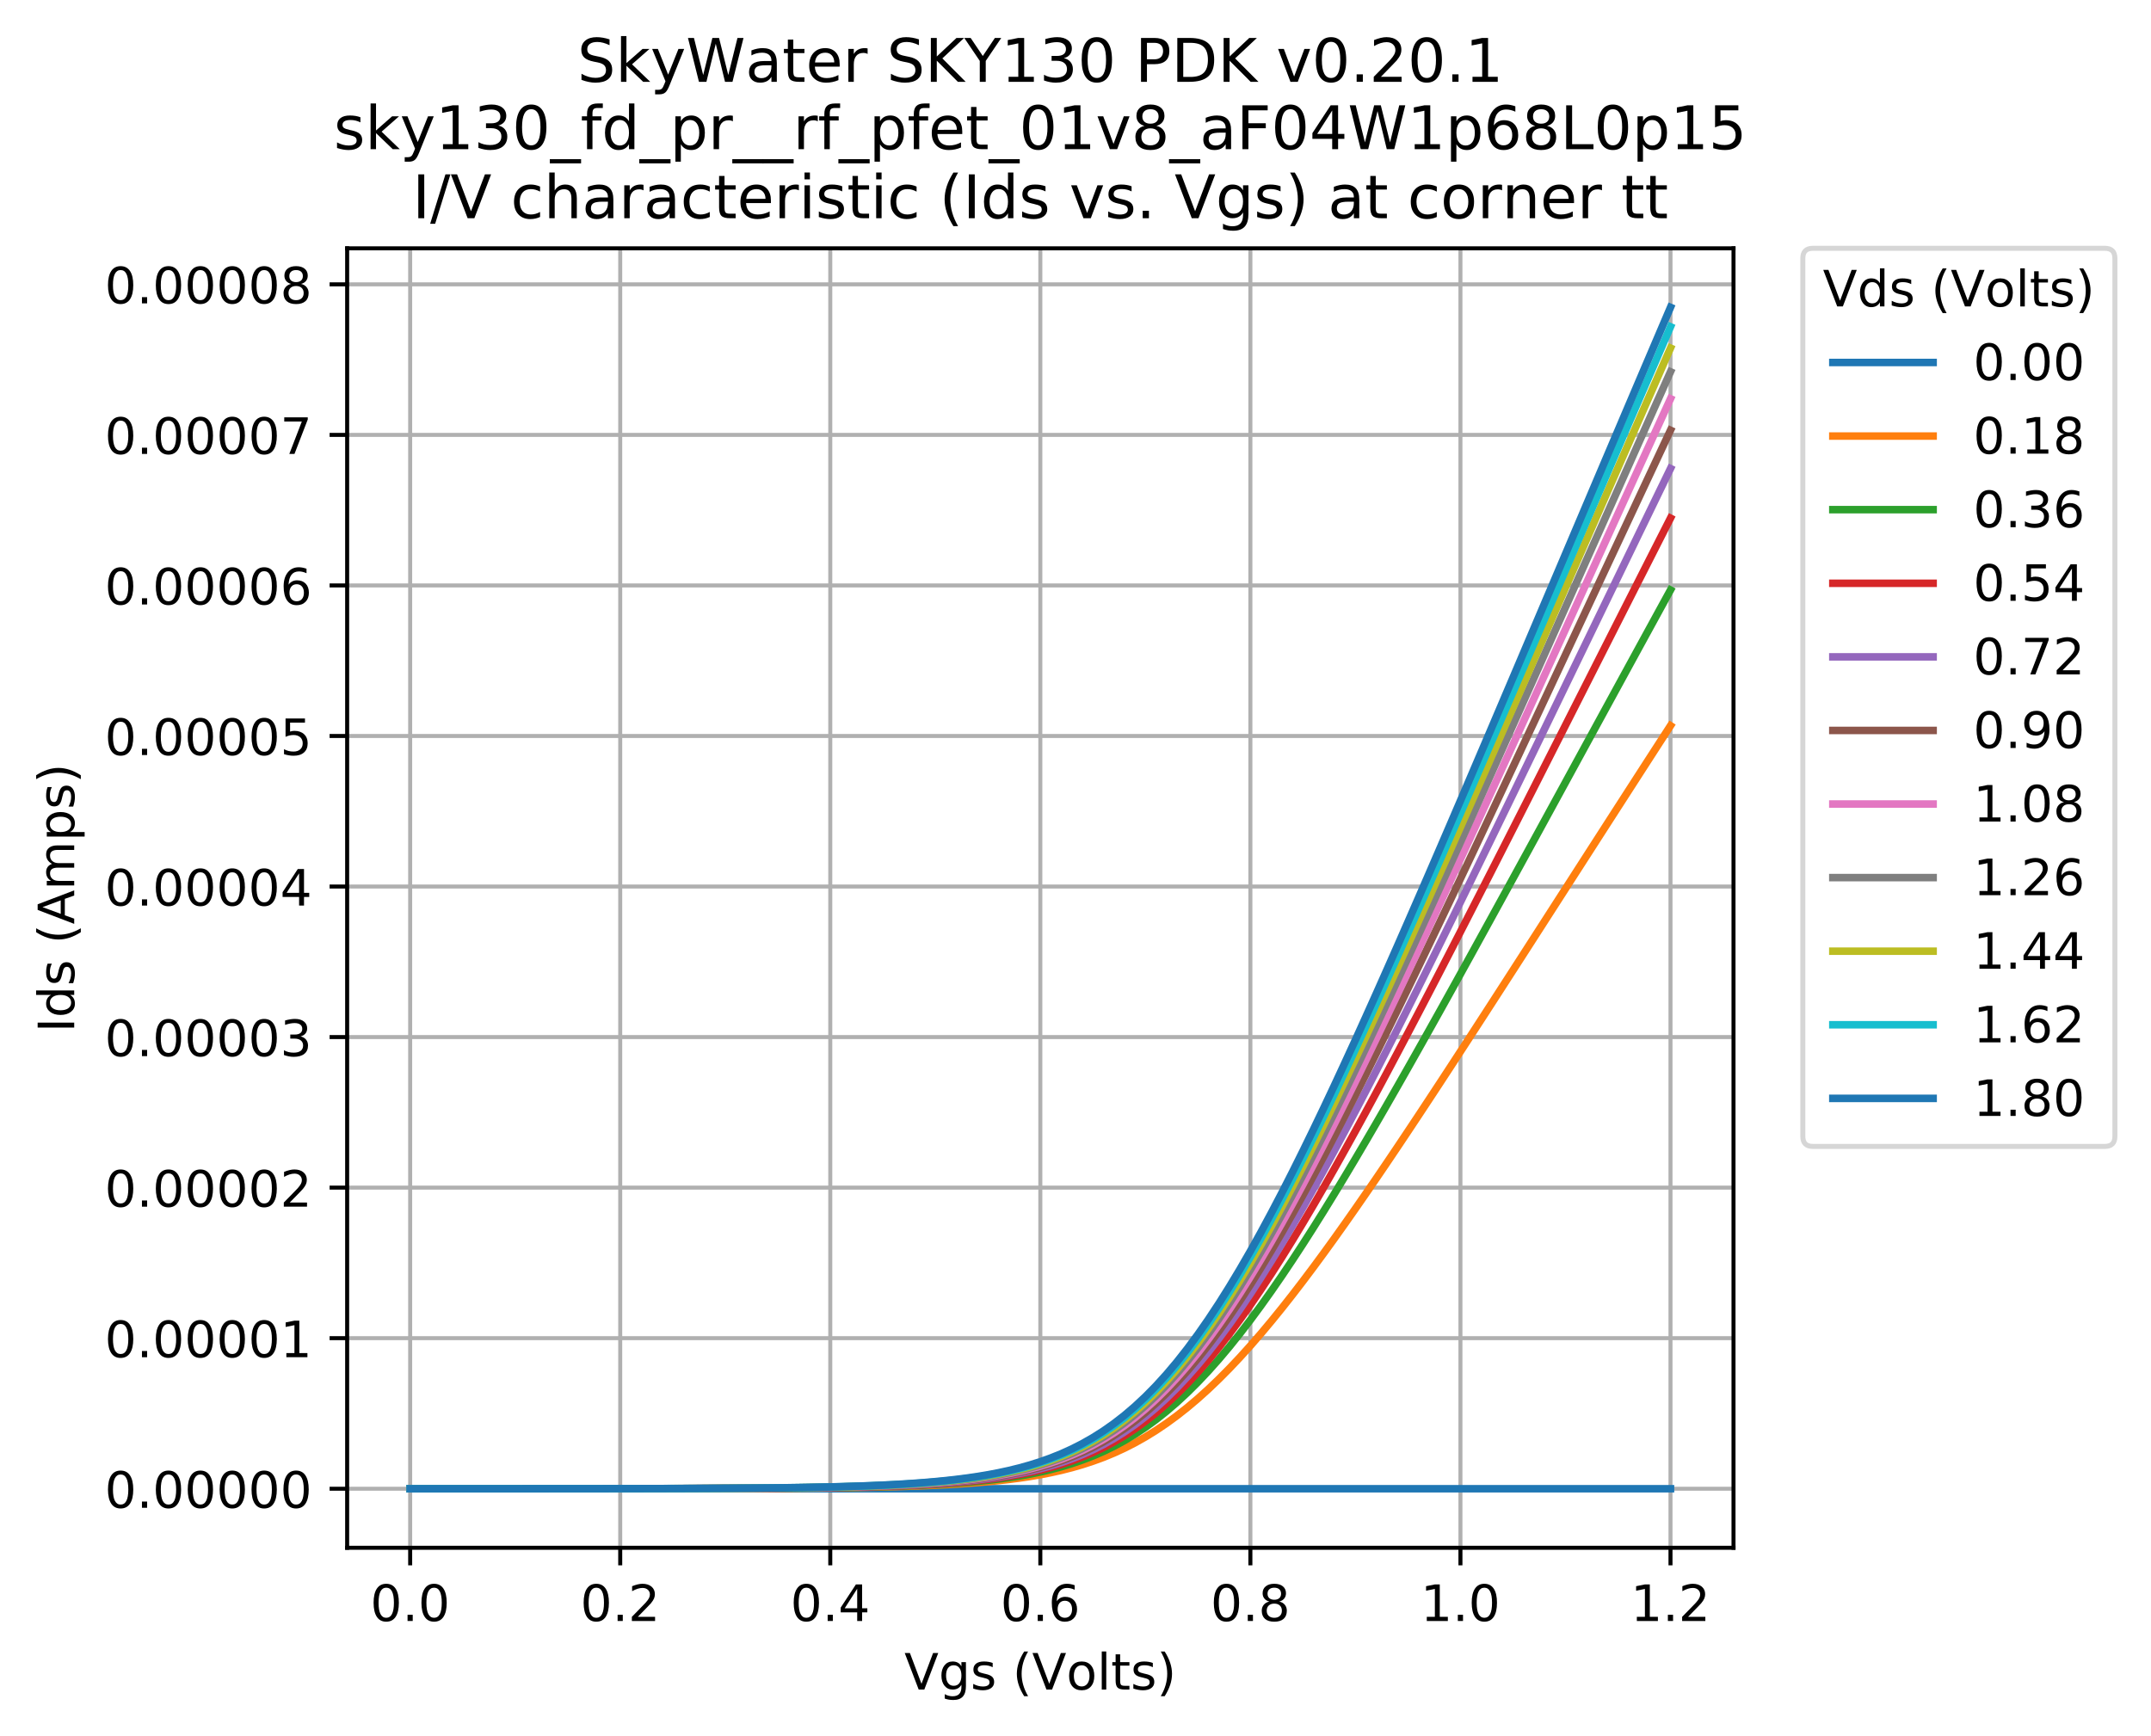 <?xml version="1.0" encoding="utf-8" standalone="no"?>
<!DOCTYPE svg PUBLIC "-//W3C//DTD SVG 1.1//EN"
  "http://www.w3.org/Graphics/SVG/1.1/DTD/svg11.dtd">
<!-- Created with matplotlib (https://matplotlib.org/) -->
<svg height="346.283pt" version="1.1" viewBox="0 0 428.971 346.283" width="428.971pt" xmlns="http://www.w3.org/2000/svg" xmlns:xlink="http://www.w3.org/1999/xlink">
 <defs>
  <style type="text/css">
*{stroke-linecap:butt;stroke-linejoin:round;}
  </style>
 </defs>
 <g id="figure_1">
  <g id="patch_1">
   <path d="M 0 346.283 
L 428.971 346.283 
L 428.971 0 
L 0 0 
z
" style="fill:#ffffff;"/>
  </g>
  <g id="axes_1">
   <g id="patch_2">
    <path d="M 69.231 308.727 
L 345.711 308.727 
L 345.711 49.527 
L 69.231 49.527 
z
" style="fill:#ffffff;"/>
   </g>
   <g id="matplotlib.axis_1">
    <g id="xtick_1">
     <g id="line2d_1">
      <path clip-path="url(#p7b7f7be099)" d="M 81.799 308.727 
L 81.799 49.527 
" style="fill:none;stroke:#b0b0b0;stroke-linecap:square;stroke-width:0.8;"/>
     </g>
     <g id="line2d_2">
      <defs>
       <path d="M 0 0 
L 0 3.5 
" id="mc62fc5ec42" style="stroke:#000000;stroke-width:0.8;"/>
      </defs>
      <g>
       <use style="stroke:#000000;stroke-width:0.8;" x="81.799" xlink:href="#mc62fc5ec42" y="308.727"/>
      </g>
     </g>
     <g id="text_1">
      <!-- 0.0 -->
      <defs>
       <path d="M 31.781 66.406 
Q 24.172 66.406 20.328 58.906 
Q 16.5 51.422 16.5 36.375 
Q 16.5 21.391 20.328 13.891 
Q 24.172 6.391 31.781 6.391 
Q 39.453 6.391 43.281 13.891 
Q 47.125 21.391 47.125 36.375 
Q 47.125 51.422 43.281 58.906 
Q 39.453 66.406 31.781 66.406 
z
M 31.781 74.219 
Q 44.047 74.219 50.516 64.516 
Q 56.984 54.828 56.984 36.375 
Q 56.984 17.969 50.516 8.266 
Q 44.047 -1.422 31.781 -1.422 
Q 19.531 -1.422 13.062 8.266 
Q 6.594 17.969 6.594 36.375 
Q 6.594 54.828 13.062 64.516 
Q 19.531 74.219 31.781 74.219 
z
" id="DejaVuSans-48"/>
       <path d="M 10.688 12.406 
L 21 12.406 
L 21 0 
L 10.688 0 
z
" id="DejaVuSans-46"/>
      </defs>
      <g transform="translate(73.847 323.325)scale(0.1 -0.1)">
       <use xlink:href="#DejaVuSans-48"/>
       <use x="63.623" xlink:href="#DejaVuSans-46"/>
       <use x="95.41" xlink:href="#DejaVuSans-48"/>
      </g>
     </g>
    </g>
    <g id="xtick_2">
     <g id="line2d_3">
      <path clip-path="url(#p7b7f7be099)" d="M 123.689 308.727 
L 123.689 49.527 
" style="fill:none;stroke:#b0b0b0;stroke-linecap:square;stroke-width:0.8;"/>
     </g>
     <g id="line2d_4">
      <g>
       <use style="stroke:#000000;stroke-width:0.8;" x="123.689" xlink:href="#mc62fc5ec42" y="308.727"/>
      </g>
     </g>
     <g id="text_2">
      <!-- 0.2 -->
      <defs>
       <path d="M 19.188 8.297 
L 53.609 8.297 
L 53.609 0 
L 7.328 0 
L 7.328 8.297 
Q 12.938 14.109 22.625 23.891 
Q 32.328 33.688 34.812 36.531 
Q 39.547 41.844 41.422 45.531 
Q 43.312 49.219 43.312 52.781 
Q 43.312 58.594 39.234 62.25 
Q 35.156 65.922 28.609 65.922 
Q 23.969 65.922 18.812 64.312 
Q 13.672 62.703 7.812 59.422 
L 7.812 69.391 
Q 13.766 71.781 18.938 73 
Q 24.125 74.219 28.422 74.219 
Q 39.75 74.219 46.484 68.547 
Q 53.219 62.891 53.219 53.422 
Q 53.219 48.922 51.531 44.891 
Q 49.859 40.875 45.406 35.406 
Q 44.188 33.984 37.641 27.219 
Q 31.109 20.453 19.188 8.297 
z
" id="DejaVuSans-50"/>
      </defs>
      <g transform="translate(115.738 323.325)scale(0.1 -0.1)">
       <use xlink:href="#DejaVuSans-48"/>
       <use x="63.623" xlink:href="#DejaVuSans-46"/>
       <use x="95.41" xlink:href="#DejaVuSans-50"/>
      </g>
     </g>
    </g>
    <g id="xtick_3">
     <g id="line2d_5">
      <path clip-path="url(#p7b7f7be099)" d="M 165.58 308.727 
L 165.58 49.527 
" style="fill:none;stroke:#b0b0b0;stroke-linecap:square;stroke-width:0.8;"/>
     </g>
     <g id="line2d_6">
      <g>
       <use style="stroke:#000000;stroke-width:0.8;" x="165.58" xlink:href="#mc62fc5ec42" y="308.727"/>
      </g>
     </g>
     <g id="text_3">
      <!-- 0.4 -->
      <defs>
       <path d="M 37.797 64.312 
L 12.891 25.391 
L 37.797 25.391 
z
M 35.203 72.906 
L 47.609 72.906 
L 47.609 25.391 
L 58.016 25.391 
L 58.016 17.188 
L 47.609 17.188 
L 47.609 0 
L 37.797 0 
L 37.797 17.188 
L 4.891 17.188 
L 4.891 26.703 
z
" id="DejaVuSans-52"/>
      </defs>
      <g transform="translate(157.629 323.325)scale(0.1 -0.1)">
       <use xlink:href="#DejaVuSans-48"/>
       <use x="63.623" xlink:href="#DejaVuSans-46"/>
       <use x="95.41" xlink:href="#DejaVuSans-52"/>
      </g>
     </g>
    </g>
    <g id="xtick_4">
     <g id="line2d_7">
      <path clip-path="url(#p7b7f7be099)" d="M 207.471 308.727 
L 207.471 49.527 
" style="fill:none;stroke:#b0b0b0;stroke-linecap:square;stroke-width:0.8;"/>
     </g>
     <g id="line2d_8">
      <g>
       <use style="stroke:#000000;stroke-width:0.8;" x="207.471" xlink:href="#mc62fc5ec42" y="308.727"/>
      </g>
     </g>
     <g id="text_4">
      <!-- 0.6 -->
      <defs>
       <path d="M 33.016 40.375 
Q 26.375 40.375 22.484 35.828 
Q 18.609 31.297 18.609 23.391 
Q 18.609 15.531 22.484 10.953 
Q 26.375 6.391 33.016 6.391 
Q 39.656 6.391 43.531 10.953 
Q 47.406 15.531 47.406 23.391 
Q 47.406 31.297 43.531 35.828 
Q 39.656 40.375 33.016 40.375 
z
M 52.594 71.297 
L 52.594 62.312 
Q 48.875 64.062 45.094 64.984 
Q 41.312 65.922 37.594 65.922 
Q 27.828 65.922 22.672 59.328 
Q 17.531 52.734 16.797 39.406 
Q 19.672 43.656 24.016 45.922 
Q 28.375 48.188 33.594 48.188 
Q 44.578 48.188 50.953 41.516 
Q 57.328 34.859 57.328 23.391 
Q 57.328 12.156 50.688 5.359 
Q 44.047 -1.422 33.016 -1.422 
Q 20.359 -1.422 13.672 8.266 
Q 6.984 17.969 6.984 36.375 
Q 6.984 53.656 15.188 63.938 
Q 23.391 74.219 37.203 74.219 
Q 40.922 74.219 44.703 73.484 
Q 48.484 72.75 52.594 71.297 
z
" id="DejaVuSans-54"/>
      </defs>
      <g transform="translate(199.52 323.325)scale(0.1 -0.1)">
       <use xlink:href="#DejaVuSans-48"/>
       <use x="63.623" xlink:href="#DejaVuSans-46"/>
       <use x="95.41" xlink:href="#DejaVuSans-54"/>
      </g>
     </g>
    </g>
    <g id="xtick_5">
     <g id="line2d_9">
      <path clip-path="url(#p7b7f7be099)" d="M 249.362 308.727 
L 249.362 49.527 
" style="fill:none;stroke:#b0b0b0;stroke-linecap:square;stroke-width:0.8;"/>
     </g>
     <g id="line2d_10">
      <g>
       <use style="stroke:#000000;stroke-width:0.8;" x="249.362" xlink:href="#mc62fc5ec42" y="308.727"/>
      </g>
     </g>
     <g id="text_5">
      <!-- 0.8 -->
      <defs>
       <path d="M 31.781 34.625 
Q 24.75 34.625 20.719 30.859 
Q 16.703 27.094 16.703 20.516 
Q 16.703 13.922 20.719 10.156 
Q 24.75 6.391 31.781 6.391 
Q 38.812 6.391 42.859 10.172 
Q 46.922 13.969 46.922 20.516 
Q 46.922 27.094 42.891 30.859 
Q 38.875 34.625 31.781 34.625 
z
M 21.922 38.812 
Q 15.578 40.375 12.031 44.719 
Q 8.5 49.078 8.5 55.328 
Q 8.5 64.062 14.719 69.141 
Q 20.953 74.219 31.781 74.219 
Q 42.672 74.219 48.875 69.141 
Q 55.078 64.062 55.078 55.328 
Q 55.078 49.078 51.531 44.719 
Q 48 40.375 41.703 38.812 
Q 48.828 37.156 52.797 32.312 
Q 56.781 27.484 56.781 20.516 
Q 56.781 9.906 50.312 4.234 
Q 43.844 -1.422 31.781 -1.422 
Q 19.734 -1.422 13.25 4.234 
Q 6.781 9.906 6.781 20.516 
Q 6.781 27.484 10.781 32.312 
Q 14.797 37.156 21.922 38.812 
z
M 18.312 54.391 
Q 18.312 48.734 21.844 45.562 
Q 25.391 42.391 31.781 42.391 
Q 38.141 42.391 41.719 45.562 
Q 45.312 48.734 45.312 54.391 
Q 45.312 60.062 41.719 63.234 
Q 38.141 66.406 31.781 66.406 
Q 25.391 66.406 21.844 63.234 
Q 18.312 60.062 18.312 54.391 
z
" id="DejaVuSans-56"/>
      </defs>
      <g transform="translate(241.411 323.325)scale(0.1 -0.1)">
       <use xlink:href="#DejaVuSans-48"/>
       <use x="63.623" xlink:href="#DejaVuSans-46"/>
       <use x="95.41" xlink:href="#DejaVuSans-56"/>
      </g>
     </g>
    </g>
    <g id="xtick_6">
     <g id="line2d_11">
      <path clip-path="url(#p7b7f7be099)" d="M 291.253 308.727 
L 291.253 49.527 
" style="fill:none;stroke:#b0b0b0;stroke-linecap:square;stroke-width:0.8;"/>
     </g>
     <g id="line2d_12">
      <g>
       <use style="stroke:#000000;stroke-width:0.8;" x="291.253" xlink:href="#mc62fc5ec42" y="308.727"/>
      </g>
     </g>
     <g id="text_6">
      <!-- 1.0 -->
      <defs>
       <path d="M 12.406 8.297 
L 28.516 8.297 
L 28.516 63.922 
L 10.984 60.406 
L 10.984 69.391 
L 28.422 72.906 
L 38.281 72.906 
L 38.281 8.297 
L 54.391 8.297 
L 54.391 0 
L 12.406 0 
z
" id="DejaVuSans-49"/>
      </defs>
      <g transform="translate(283.302 323.325)scale(0.1 -0.1)">
       <use xlink:href="#DejaVuSans-49"/>
       <use x="63.623" xlink:href="#DejaVuSans-46"/>
       <use x="95.41" xlink:href="#DejaVuSans-48"/>
      </g>
     </g>
    </g>
    <g id="xtick_7">
     <g id="line2d_13">
      <path clip-path="url(#p7b7f7be099)" d="M 333.144 308.727 
L 333.144 49.527 
" style="fill:none;stroke:#b0b0b0;stroke-linecap:square;stroke-width:0.8;"/>
     </g>
     <g id="line2d_14">
      <g>
       <use style="stroke:#000000;stroke-width:0.8;" x="333.144" xlink:href="#mc62fc5ec42" y="308.727"/>
      </g>
     </g>
     <g id="text_7">
      <!-- 1.2 -->
      <g transform="translate(325.192 323.325)scale(0.1 -0.1)">
       <use xlink:href="#DejaVuSans-49"/>
       <use x="63.623" xlink:href="#DejaVuSans-46"/>
       <use x="95.41" xlink:href="#DejaVuSans-50"/>
      </g>
     </g>
    </g>
    <g id="text_8">
     <!-- Vgs (Volts) -->
     <defs>
      <path d="M 28.609 0 
L 0.781 72.906 
L 11.078 72.906 
L 34.188 11.531 
L 57.328 72.906 
L 67.578 72.906 
L 39.797 0 
z
" id="DejaVuSans-86"/>
      <path d="M 45.406 27.984 
Q 45.406 37.75 41.375 43.109 
Q 37.359 48.484 30.078 48.484 
Q 22.859 48.484 18.828 43.109 
Q 14.797 37.75 14.797 27.984 
Q 14.797 18.266 18.828 12.891 
Q 22.859 7.516 30.078 7.516 
Q 37.359 7.516 41.375 12.891 
Q 45.406 18.266 45.406 27.984 
z
M 54.391 6.781 
Q 54.391 -7.172 48.188 -13.984 
Q 42 -20.797 29.203 -20.797 
Q 24.469 -20.797 20.266 -20.094 
Q 16.062 -19.391 12.109 -17.922 
L 12.109 -9.188 
Q 16.062 -11.328 19.922 -12.344 
Q 23.781 -13.375 27.781 -13.375 
Q 36.625 -13.375 41.016 -8.766 
Q 45.406 -4.156 45.406 5.172 
L 45.406 9.625 
Q 42.625 4.781 38.281 2.391 
Q 33.938 0 27.875 0 
Q 17.828 0 11.672 7.656 
Q 5.516 15.328 5.516 27.984 
Q 5.516 40.672 11.672 48.328 
Q 17.828 56 27.875 56 
Q 33.938 56 38.281 53.609 
Q 42.625 51.219 45.406 46.391 
L 45.406 54.688 
L 54.391 54.688 
z
" id="DejaVuSans-103"/>
      <path d="M 44.281 53.078 
L 44.281 44.578 
Q 40.484 46.531 36.375 47.5 
Q 32.281 48.484 27.875 48.484 
Q 21.188 48.484 17.844 46.438 
Q 14.5 44.391 14.5 40.281 
Q 14.5 37.156 16.891 35.375 
Q 19.281 33.594 26.516 31.984 
L 29.594 31.297 
Q 39.156 29.25 43.188 25.516 
Q 47.219 21.781 47.219 15.094 
Q 47.219 7.469 41.188 3.016 
Q 35.156 -1.422 24.609 -1.422 
Q 20.219 -1.422 15.453 -0.562 
Q 10.688 0.297 5.422 2 
L 5.422 11.281 
Q 10.406 8.688 15.234 7.391 
Q 20.062 6.109 24.812 6.109 
Q 31.156 6.109 34.562 8.281 
Q 37.984 10.453 37.984 14.406 
Q 37.984 18.062 35.516 20.016 
Q 33.062 21.969 24.703 23.781 
L 21.578 24.516 
Q 13.234 26.266 9.516 29.906 
Q 5.812 33.547 5.812 39.891 
Q 5.812 47.609 11.281 51.797 
Q 16.75 56 26.812 56 
Q 31.781 56 36.172 55.266 
Q 40.578 54.547 44.281 53.078 
z
" id="DejaVuSans-115"/>
      <path id="DejaVuSans-32"/>
      <path d="M 31 75.875 
Q 24.469 64.656 21.281 53.656 
Q 18.109 42.672 18.109 31.391 
Q 18.109 20.125 21.312 9.062 
Q 24.516 -2 31 -13.188 
L 23.188 -13.188 
Q 15.875 -1.703 12.234 9.375 
Q 8.594 20.453 8.594 31.391 
Q 8.594 42.281 12.203 53.312 
Q 15.828 64.359 23.188 75.875 
z
" id="DejaVuSans-40"/>
      <path d="M 30.609 48.391 
Q 23.391 48.391 19.188 42.75 
Q 14.984 37.109 14.984 27.297 
Q 14.984 17.484 19.156 11.844 
Q 23.344 6.203 30.609 6.203 
Q 37.797 6.203 41.984 11.859 
Q 46.188 17.531 46.188 27.297 
Q 46.188 37.016 41.984 42.703 
Q 37.797 48.391 30.609 48.391 
z
M 30.609 56 
Q 42.328 56 49.016 48.375 
Q 55.719 40.766 55.719 27.297 
Q 55.719 13.875 49.016 6.219 
Q 42.328 -1.422 30.609 -1.422 
Q 18.844 -1.422 12.172 6.219 
Q 5.516 13.875 5.516 27.297 
Q 5.516 40.766 12.172 48.375 
Q 18.844 56 30.609 56 
z
" id="DejaVuSans-111"/>
      <path d="M 9.422 75.984 
L 18.406 75.984 
L 18.406 0 
L 9.422 0 
z
" id="DejaVuSans-108"/>
      <path d="M 18.312 70.219 
L 18.312 54.688 
L 36.812 54.688 
L 36.812 47.703 
L 18.312 47.703 
L 18.312 18.016 
Q 18.312 11.328 20.141 9.422 
Q 21.969 7.516 27.594 7.516 
L 36.812 7.516 
L 36.812 0 
L 27.594 0 
Q 17.188 0 13.234 3.875 
Q 9.281 7.766 9.281 18.016 
L 9.281 47.703 
L 2.688 47.703 
L 2.688 54.688 
L 9.281 54.688 
L 9.281 70.219 
z
" id="DejaVuSans-116"/>
      <path d="M 8.016 75.875 
L 15.828 75.875 
Q 23.141 64.359 26.781 53.312 
Q 30.422 42.281 30.422 31.391 
Q 30.422 20.453 26.781 9.375 
Q 23.141 -1.703 15.828 -13.188 
L 8.016 -13.188 
Q 14.5 -2 17.703 9.062 
Q 20.906 20.125 20.906 31.391 
Q 20.906 42.672 17.703 53.656 
Q 14.5 64.656 8.016 75.875 
z
" id="DejaVuSans-41"/>
     </defs>
     <g transform="translate(180.353 337.003)scale(0.1 -0.1)">
      <use xlink:href="#DejaVuSans-86"/>
      <use x="68.408" xlink:href="#DejaVuSans-103"/>
      <use x="131.885" xlink:href="#DejaVuSans-115"/>
      <use x="183.984" xlink:href="#DejaVuSans-32"/>
      <use x="215.771" xlink:href="#DejaVuSans-40"/>
      <use x="254.785" xlink:href="#DejaVuSans-86"/>
      <use x="323.084" xlink:href="#DejaVuSans-111"/>
      <use x="384.266" xlink:href="#DejaVuSans-108"/>
      <use x="412.049" xlink:href="#DejaVuSans-116"/>
      <use x="451.258" xlink:href="#DejaVuSans-115"/>
      <use x="503.357" xlink:href="#DejaVuSans-41"/>
     </g>
    </g>
   </g>
   <g id="matplotlib.axis_2">
    <g id="ytick_1">
     <g id="line2d_15">
      <path clip-path="url(#p7b7f7be099)" d="M 69.231 296.945 
L 345.711 296.945 
" style="fill:none;stroke:#b0b0b0;stroke-linecap:square;stroke-width:0.8;"/>
     </g>
     <g id="line2d_16">
      <defs>
       <path d="M 0 0 
L -3.5 0 
" id="mec7cc500cc" style="stroke:#000000;stroke-width:0.8;"/>
      </defs>
      <g>
       <use style="stroke:#000000;stroke-width:0.8;" x="69.231" xlink:href="#mec7cc500cc" y="296.945"/>
      </g>
     </g>
     <g id="text_9">
      <!-- 0.00000 -->
      <g transform="translate(20.878 300.744)scale(0.1 -0.1)">
       <use xlink:href="#DejaVuSans-48"/>
       <use x="63.623" xlink:href="#DejaVuSans-46"/>
       <use x="95.41" xlink:href="#DejaVuSans-48"/>
       <use x="159.033" xlink:href="#DejaVuSans-48"/>
       <use x="222.656" xlink:href="#DejaVuSans-48"/>
       <use x="286.279" xlink:href="#DejaVuSans-48"/>
       <use x="349.902" xlink:href="#DejaVuSans-48"/>
      </g>
     </g>
    </g>
    <g id="ytick_2">
     <g id="line2d_17">
      <path clip-path="url(#p7b7f7be099)" d="M 69.231 266.916 
L 345.711 266.916 
" style="fill:none;stroke:#b0b0b0;stroke-linecap:square;stroke-width:0.8;"/>
     </g>
     <g id="line2d_18">
      <g>
       <use style="stroke:#000000;stroke-width:0.8;" x="69.231" xlink:href="#mec7cc500cc" y="266.916"/>
      </g>
     </g>
     <g id="text_10">
      <!-- 0.00001 -->
      <g transform="translate(20.878 270.715)scale(0.1 -0.1)">
       <use xlink:href="#DejaVuSans-48"/>
       <use x="63.623" xlink:href="#DejaVuSans-46"/>
       <use x="95.41" xlink:href="#DejaVuSans-48"/>
       <use x="159.033" xlink:href="#DejaVuSans-48"/>
       <use x="222.656" xlink:href="#DejaVuSans-48"/>
       <use x="286.279" xlink:href="#DejaVuSans-48"/>
       <use x="349.902" xlink:href="#DejaVuSans-49"/>
      </g>
     </g>
    </g>
    <g id="ytick_3">
     <g id="line2d_19">
      <path clip-path="url(#p7b7f7be099)" d="M 69.231 236.886 
L 345.711 236.886 
" style="fill:none;stroke:#b0b0b0;stroke-linecap:square;stroke-width:0.8;"/>
     </g>
     <g id="line2d_20">
      <g>
       <use style="stroke:#000000;stroke-width:0.8;" x="69.231" xlink:href="#mec7cc500cc" y="236.886"/>
      </g>
     </g>
     <g id="text_11">
      <!-- 0.00002 -->
      <g transform="translate(20.878 240.686)scale(0.1 -0.1)">
       <use xlink:href="#DejaVuSans-48"/>
       <use x="63.623" xlink:href="#DejaVuSans-46"/>
       <use x="95.41" xlink:href="#DejaVuSans-48"/>
       <use x="159.033" xlink:href="#DejaVuSans-48"/>
       <use x="222.656" xlink:href="#DejaVuSans-48"/>
       <use x="286.279" xlink:href="#DejaVuSans-48"/>
       <use x="349.902" xlink:href="#DejaVuSans-50"/>
      </g>
     </g>
    </g>
    <g id="ytick_4">
     <g id="line2d_21">
      <path clip-path="url(#p7b7f7be099)" d="M 69.231 206.857 
L 345.711 206.857 
" style="fill:none;stroke:#b0b0b0;stroke-linecap:square;stroke-width:0.8;"/>
     </g>
     <g id="line2d_22">
      <g>
       <use style="stroke:#000000;stroke-width:0.8;" x="69.231" xlink:href="#mec7cc500cc" y="206.857"/>
      </g>
     </g>
     <g id="text_12">
      <!-- 0.00003 -->
      <defs>
       <path d="M 40.578 39.312 
Q 47.656 37.797 51.625 33 
Q 55.609 28.219 55.609 21.188 
Q 55.609 10.406 48.188 4.484 
Q 40.766 -1.422 27.094 -1.422 
Q 22.516 -1.422 17.656 -0.516 
Q 12.797 0.391 7.625 2.203 
L 7.625 11.719 
Q 11.719 9.328 16.594 8.109 
Q 21.484 6.891 26.812 6.891 
Q 36.078 6.891 40.938 10.547 
Q 45.797 14.203 45.797 21.188 
Q 45.797 27.641 41.281 31.266 
Q 36.766 34.906 28.719 34.906 
L 20.219 34.906 
L 20.219 43.016 
L 29.109 43.016 
Q 36.375 43.016 40.234 45.922 
Q 44.094 48.828 44.094 54.297 
Q 44.094 59.906 40.109 62.906 
Q 36.141 65.922 28.719 65.922 
Q 24.656 65.922 20.016 65.031 
Q 15.375 64.156 9.812 62.312 
L 9.812 71.094 
Q 15.438 72.656 20.344 73.438 
Q 25.25 74.219 29.594 74.219 
Q 40.828 74.219 47.359 69.109 
Q 53.906 64.016 53.906 55.328 
Q 53.906 49.266 50.438 45.094 
Q 46.969 40.922 40.578 39.312 
z
" id="DejaVuSans-51"/>
      </defs>
      <g transform="translate(20.878 210.656)scale(0.1 -0.1)">
       <use xlink:href="#DejaVuSans-48"/>
       <use x="63.623" xlink:href="#DejaVuSans-46"/>
       <use x="95.41" xlink:href="#DejaVuSans-48"/>
       <use x="159.033" xlink:href="#DejaVuSans-48"/>
       <use x="222.656" xlink:href="#DejaVuSans-48"/>
       <use x="286.279" xlink:href="#DejaVuSans-48"/>
       <use x="349.902" xlink:href="#DejaVuSans-51"/>
      </g>
     </g>
    </g>
    <g id="ytick_5">
     <g id="line2d_23">
      <path clip-path="url(#p7b7f7be099)" d="M 69.231 176.828 
L 345.711 176.828 
" style="fill:none;stroke:#b0b0b0;stroke-linecap:square;stroke-width:0.8;"/>
     </g>
     <g id="line2d_24">
      <g>
       <use style="stroke:#000000;stroke-width:0.8;" x="69.231" xlink:href="#mec7cc500cc" y="176.828"/>
      </g>
     </g>
     <g id="text_13">
      <!-- 0.00004 -->
      <g transform="translate(20.878 180.627)scale(0.1 -0.1)">
       <use xlink:href="#DejaVuSans-48"/>
       <use x="63.623" xlink:href="#DejaVuSans-46"/>
       <use x="95.41" xlink:href="#DejaVuSans-48"/>
       <use x="159.033" xlink:href="#DejaVuSans-48"/>
       <use x="222.656" xlink:href="#DejaVuSans-48"/>
       <use x="286.279" xlink:href="#DejaVuSans-48"/>
       <use x="349.902" xlink:href="#DejaVuSans-52"/>
      </g>
     </g>
    </g>
    <g id="ytick_6">
     <g id="line2d_25">
      <path clip-path="url(#p7b7f7be099)" d="M 69.231 146.799 
L 345.711 146.799 
" style="fill:none;stroke:#b0b0b0;stroke-linecap:square;stroke-width:0.8;"/>
     </g>
     <g id="line2d_26">
      <g>
       <use style="stroke:#000000;stroke-width:0.8;" x="69.231" xlink:href="#mec7cc500cc" y="146.799"/>
      </g>
     </g>
     <g id="text_14">
      <!-- 0.00005 -->
      <defs>
       <path d="M 10.797 72.906 
L 49.516 72.906 
L 49.516 64.594 
L 19.828 64.594 
L 19.828 46.734 
Q 21.969 47.469 24.109 47.828 
Q 26.266 48.188 28.422 48.188 
Q 40.625 48.188 47.75 41.5 
Q 54.891 34.812 54.891 23.391 
Q 54.891 11.625 47.562 5.094 
Q 40.234 -1.422 26.906 -1.422 
Q 22.312 -1.422 17.547 -0.641 
Q 12.797 0.141 7.719 1.703 
L 7.719 11.625 
Q 12.109 9.234 16.797 8.062 
Q 21.484 6.891 26.703 6.891 
Q 35.156 6.891 40.078 11.328 
Q 45.016 15.766 45.016 23.391 
Q 45.016 31 40.078 35.438 
Q 35.156 39.891 26.703 39.891 
Q 22.75 39.891 18.812 39.016 
Q 14.891 38.141 10.797 36.281 
z
" id="DejaVuSans-53"/>
      </defs>
      <g transform="translate(20.878 150.598)scale(0.1 -0.1)">
       <use xlink:href="#DejaVuSans-48"/>
       <use x="63.623" xlink:href="#DejaVuSans-46"/>
       <use x="95.41" xlink:href="#DejaVuSans-48"/>
       <use x="159.033" xlink:href="#DejaVuSans-48"/>
       <use x="222.656" xlink:href="#DejaVuSans-48"/>
       <use x="286.279" xlink:href="#DejaVuSans-48"/>
       <use x="349.902" xlink:href="#DejaVuSans-53"/>
      </g>
     </g>
    </g>
    <g id="ytick_7">
     <g id="line2d_27">
      <path clip-path="url(#p7b7f7be099)" d="M 69.231 116.769 
L 345.711 116.769 
" style="fill:none;stroke:#b0b0b0;stroke-linecap:square;stroke-width:0.8;"/>
     </g>
     <g id="line2d_28">
      <g>
       <use style="stroke:#000000;stroke-width:0.8;" x="69.231" xlink:href="#mec7cc500cc" y="116.769"/>
      </g>
     </g>
     <g id="text_15">
      <!-- 0.00006 -->
      <g transform="translate(20.878 120.569)scale(0.1 -0.1)">
       <use xlink:href="#DejaVuSans-48"/>
       <use x="63.623" xlink:href="#DejaVuSans-46"/>
       <use x="95.41" xlink:href="#DejaVuSans-48"/>
       <use x="159.033" xlink:href="#DejaVuSans-48"/>
       <use x="222.656" xlink:href="#DejaVuSans-48"/>
       <use x="286.279" xlink:href="#DejaVuSans-48"/>
       <use x="349.902" xlink:href="#DejaVuSans-54"/>
      </g>
     </g>
    </g>
    <g id="ytick_8">
     <g id="line2d_29">
      <path clip-path="url(#p7b7f7be099)" d="M 69.231 86.74 
L 345.711 86.74 
" style="fill:none;stroke:#b0b0b0;stroke-linecap:square;stroke-width:0.8;"/>
     </g>
     <g id="line2d_30">
      <g>
       <use style="stroke:#000000;stroke-width:0.8;" x="69.231" xlink:href="#mec7cc500cc" y="86.74"/>
      </g>
     </g>
     <g id="text_16">
      <!-- 0.00007 -->
      <defs>
       <path d="M 8.203 72.906 
L 55.078 72.906 
L 55.078 68.703 
L 28.609 0 
L 18.312 0 
L 43.219 64.594 
L 8.203 64.594 
z
" id="DejaVuSans-55"/>
      </defs>
      <g transform="translate(20.878 90.539)scale(0.1 -0.1)">
       <use xlink:href="#DejaVuSans-48"/>
       <use x="63.623" xlink:href="#DejaVuSans-46"/>
       <use x="95.41" xlink:href="#DejaVuSans-48"/>
       <use x="159.033" xlink:href="#DejaVuSans-48"/>
       <use x="222.656" xlink:href="#DejaVuSans-48"/>
       <use x="286.279" xlink:href="#DejaVuSans-48"/>
       <use x="349.902" xlink:href="#DejaVuSans-55"/>
      </g>
     </g>
    </g>
    <g id="ytick_9">
     <g id="line2d_31">
      <path clip-path="url(#p7b7f7be099)" d="M 69.231 56.711 
L 345.711 56.711 
" style="fill:none;stroke:#b0b0b0;stroke-linecap:square;stroke-width:0.8;"/>
     </g>
     <g id="line2d_32">
      <g>
       <use style="stroke:#000000;stroke-width:0.8;" x="69.231" xlink:href="#mec7cc500cc" y="56.711"/>
      </g>
     </g>
     <g id="text_17">
      <!-- 0.00008 -->
      <g transform="translate(20.878 60.51)scale(0.1 -0.1)">
       <use xlink:href="#DejaVuSans-48"/>
       <use x="63.623" xlink:href="#DejaVuSans-46"/>
       <use x="95.41" xlink:href="#DejaVuSans-48"/>
       <use x="159.033" xlink:href="#DejaVuSans-48"/>
       <use x="222.656" xlink:href="#DejaVuSans-48"/>
       <use x="286.279" xlink:href="#DejaVuSans-48"/>
       <use x="349.902" xlink:href="#DejaVuSans-56"/>
      </g>
     </g>
    </g>
    <g id="text_18">
     <!-- Ids (Amps) -->
     <defs>
      <path d="M 9.812 72.906 
L 19.672 72.906 
L 19.672 0 
L 9.812 0 
z
" id="DejaVuSans-73"/>
      <path d="M 45.406 46.391 
L 45.406 75.984 
L 54.391 75.984 
L 54.391 0 
L 45.406 0 
L 45.406 8.203 
Q 42.578 3.328 38.25 0.953 
Q 33.938 -1.422 27.875 -1.422 
Q 17.969 -1.422 11.734 6.484 
Q 5.516 14.406 5.516 27.297 
Q 5.516 40.188 11.734 48.094 
Q 17.969 56 27.875 56 
Q 33.938 56 38.25 53.625 
Q 42.578 51.266 45.406 46.391 
z
M 14.797 27.297 
Q 14.797 17.391 18.875 11.75 
Q 22.953 6.109 30.078 6.109 
Q 37.203 6.109 41.297 11.75 
Q 45.406 17.391 45.406 27.297 
Q 45.406 37.203 41.297 42.844 
Q 37.203 48.484 30.078 48.484 
Q 22.953 48.484 18.875 42.844 
Q 14.797 37.203 14.797 27.297 
z
" id="DejaVuSans-100"/>
      <path d="M 34.188 63.188 
L 20.797 26.906 
L 47.609 26.906 
z
M 28.609 72.906 
L 39.797 72.906 
L 67.578 0 
L 57.328 0 
L 50.688 18.703 
L 17.828 18.703 
L 11.188 0 
L 0.781 0 
z
" id="DejaVuSans-65"/>
      <path d="M 52 44.188 
Q 55.375 50.25 60.062 53.125 
Q 64.75 56 71.094 56 
Q 79.641 56 84.281 50.016 
Q 88.922 44.047 88.922 33.016 
L 88.922 0 
L 79.891 0 
L 79.891 32.719 
Q 79.891 40.578 77.094 44.375 
Q 74.312 48.188 68.609 48.188 
Q 61.625 48.188 57.562 43.547 
Q 53.516 38.922 53.516 30.906 
L 53.516 0 
L 44.484 0 
L 44.484 32.719 
Q 44.484 40.625 41.703 44.406 
Q 38.922 48.188 33.109 48.188 
Q 26.219 48.188 22.156 43.531 
Q 18.109 38.875 18.109 30.906 
L 18.109 0 
L 9.078 0 
L 9.078 54.688 
L 18.109 54.688 
L 18.109 46.188 
Q 21.188 51.219 25.484 53.609 
Q 29.781 56 35.688 56 
Q 41.656 56 45.828 52.969 
Q 50 49.953 52 44.188 
z
" id="DejaVuSans-109"/>
      <path d="M 18.109 8.203 
L 18.109 -20.797 
L 9.078 -20.797 
L 9.078 54.688 
L 18.109 54.688 
L 18.109 46.391 
Q 20.953 51.266 25.266 53.625 
Q 29.594 56 35.594 56 
Q 45.562 56 51.781 48.094 
Q 58.016 40.188 58.016 27.297 
Q 58.016 14.406 51.781 6.484 
Q 45.562 -1.422 35.594 -1.422 
Q 29.594 -1.422 25.266 0.953 
Q 20.953 3.328 18.109 8.203 
z
M 48.688 27.297 
Q 48.688 37.203 44.609 42.844 
Q 40.531 48.484 33.406 48.484 
Q 26.266 48.484 22.188 42.844 
Q 18.109 37.203 18.109 27.297 
Q 18.109 17.391 22.188 11.75 
Q 26.266 6.109 33.406 6.109 
Q 40.531 6.109 44.609 11.75 
Q 48.688 17.391 48.688 27.297 
z
" id="DejaVuSans-112"/>
     </defs>
     <g transform="translate(14.798 205.941)rotate(-90)scale(0.1 -0.1)">
      <use xlink:href="#DejaVuSans-73"/>
      <use x="29.492" xlink:href="#DejaVuSans-100"/>
      <use x="92.969" xlink:href="#DejaVuSans-115"/>
      <use x="145.068" xlink:href="#DejaVuSans-32"/>
      <use x="176.855" xlink:href="#DejaVuSans-40"/>
      <use x="215.869" xlink:href="#DejaVuSans-65"/>
      <use x="284.277" xlink:href="#DejaVuSans-109"/>
      <use x="381.689" xlink:href="#DejaVuSans-112"/>
      <use x="445.166" xlink:href="#DejaVuSans-115"/>
      <use x="497.266" xlink:href="#DejaVuSans-41"/>
     </g>
    </g>
   </g>
   <g id="line2d_33">
    <path clip-path="url(#p7b7f7be099)" d="M 81.799 296.945 
L 83.893 296.945 
L 85.988 296.945 
L 88.082 296.945 
L 90.177 296.945 
L 92.271 296.945 
L 94.366 296.945 
L 96.46 296.945 
L 98.555 296.945 
L 100.649 296.945 
L 102.744 296.945 
L 104.839 296.945 
L 106.933 296.945 
L 109.028 296.945 
L 111.122 296.945 
L 113.217 296.945 
L 115.311 296.945 
L 117.406 296.945 
L 119.5 296.945 
L 121.595 296.945 
L 123.689 296.945 
L 125.784 296.945 
L 127.879 296.945 
L 129.973 296.945 
L 132.068 296.945 
L 134.162 296.945 
L 136.257 296.945 
L 138.351 296.945 
L 140.446 296.945 
L 142.54 296.945 
L 144.635 296.945 
L 146.729 296.945 
L 148.824 296.945 
L 150.919 296.945 
L 153.013 296.945 
L 155.108 296.945 
L 157.202 296.945 
L 159.297 296.945 
L 161.391 296.945 
L 163.486 296.945 
L 165.58 296.945 
L 167.675 296.945 
L 169.769 296.945 
L 171.864 296.945 
L 173.959 296.945 
L 176.053 296.945 
L 178.148 296.945 
L 180.242 296.945 
L 182.337 296.945 
L 184.431 296.945 
L 186.526 296.945 
L 188.62 296.945 
L 190.715 296.945 
L 192.809 296.945 
L 194.904 296.945 
L 196.999 296.945 
L 199.093 296.945 
L 201.188 296.945 
L 203.282 296.945 
L 205.377 296.945 
L 207.471 296.945 
L 209.566 296.945 
L 211.66 296.945 
L 213.755 296.945 
L 215.849 296.945 
L 217.944 296.945 
L 220.039 296.945 
L 222.133 296.945 
L 224.228 296.945 
L 226.322 296.945 
L 228.417 296.945 
L 230.511 296.945 
L 232.606 296.945 
L 234.7 296.945 
L 236.795 296.945 
L 238.889 296.945 
L 240.984 296.945 
L 243.079 296.945 
L 245.173 296.945 
L 247.268 296.945 
L 249.362 296.945 
L 251.457 296.945 
L 253.551 296.945 
L 255.646 296.945 
L 257.74 296.945 
L 259.835 296.945 
L 261.929 296.945 
L 264.024 296.945 
L 266.119 296.945 
L 268.213 296.945 
L 270.308 296.945 
L 272.402 296.945 
L 274.497 296.945 
L 276.591 296.945 
L 278.686 296.945 
L 280.78 296.945 
L 282.875 296.945 
L 284.969 296.945 
L 287.064 296.945 
L 289.159 296.945 
L 291.253 296.945 
L 293.348 296.945 
L 295.442 296.945 
L 297.537 296.945 
L 299.631 296.945 
L 301.726 296.945 
L 303.82 296.945 
L 305.915 296.945 
L 308.009 296.945 
L 310.104 296.945 
L 312.199 296.945 
L 314.293 296.945 
L 316.388 296.945 
L 318.482 296.945 
L 320.577 296.945 
L 322.671 296.945 
L 324.766 296.945 
L 326.86 296.945 
L 328.955 296.945 
L 331.049 296.945 
L 333.144 296.945 
" style="fill:none;stroke:#1f77b4;stroke-linecap:square;stroke-width:1.5;"/>
   </g>
   <g id="line2d_34">
    <path clip-path="url(#p7b7f7be099)" d="M 81.799 296.945 
L 83.893 296.945 
L 85.988 296.945 
L 88.082 296.944 
L 90.177 296.944 
L 92.271 296.944 
L 94.366 296.944 
L 96.46 296.944 
L 98.555 296.944 
L 100.649 296.943 
L 102.744 296.943 
L 104.839 296.943 
L 106.933 296.942 
L 109.028 296.942 
L 111.122 296.941 
L 113.217 296.941 
L 115.311 296.94 
L 117.406 296.939 
L 119.5 296.938 
L 121.595 296.936 
L 123.689 296.935 
L 125.784 296.933 
L 127.879 296.931 
L 129.973 296.929 
L 132.068 296.927 
L 134.162 296.924 
L 136.257 296.92 
L 138.351 296.916 
L 140.446 296.912 
L 142.54 296.907 
L 144.635 296.901 
L 146.729 296.894 
L 148.824 296.887 
L 150.919 296.878 
L 153.013 296.868 
L 155.108 296.856 
L 157.202 296.843 
L 159.297 296.828 
L 161.391 296.811 
L 163.486 296.791 
L 165.58 296.768 
L 167.675 296.742 
L 169.769 296.712 
L 171.864 296.678 
L 173.959 296.638 
L 176.053 296.593 
L 178.148 296.541 
L 180.242 296.482 
L 182.337 296.413 
L 184.431 296.335 
L 186.526 296.245 
L 188.62 296.141 
L 190.715 296.022 
L 192.809 295.885 
L 194.904 295.728 
L 196.999 295.547 
L 199.093 295.34 
L 201.188 295.101 
L 203.282 294.828 
L 205.377 294.514 
L 207.471 294.156 
L 209.566 293.745 
L 211.66 293.278 
L 213.755 292.745 
L 215.849 292.142 
L 217.944 291.459 
L 220.039 290.691 
L 222.133 289.829 
L 224.228 288.868 
L 226.322 287.801 
L 228.417 286.623 
L 230.511 285.33 
L 232.606 283.919 
L 234.7 282.388 
L 236.795 280.737 
L 238.889 278.965 
L 240.984 277.077 
L 243.079 275.073 
L 245.173 272.96 
L 247.268 270.741 
L 249.362 268.422 
L 251.457 266.009 
L 253.551 263.509 
L 255.646 260.927 
L 257.74 258.27 
L 259.835 255.544 
L 261.929 252.755 
L 264.024 249.909 
L 266.119 247.012 
L 268.213 244.068 
L 270.308 241.082 
L 272.402 238.059 
L 274.497 235.003 
L 276.591 231.917 
L 278.686 228.806 
L 280.78 225.671 
L 282.875 222.515 
L 284.969 219.342 
L 287.064 216.154 
L 289.159 212.952 
L 291.253 209.738 
L 293.348 206.515 
L 295.442 203.283 
L 297.537 200.044 
L 299.631 196.799 
L 301.726 193.55 
L 303.82 190.297 
L 305.915 187.041 
L 308.009 183.783 
L 310.104 180.524 
L 312.199 177.265 
L 314.293 174.005 
L 316.388 170.746 
L 318.482 167.489 
L 320.577 164.232 
L 322.671 160.978 
L 324.766 157.727 
L 326.86 154.478 
L 328.955 151.232 
L 331.049 147.99 
L 333.144 144.752 
" style="fill:none;stroke:#ff7f0e;stroke-linecap:square;stroke-width:1.5;"/>
   </g>
   <g id="line2d_35">
    <path clip-path="url(#p7b7f7be099)" d="M 81.799 296.945 
L 83.893 296.945 
L 85.988 296.944 
L 88.082 296.944 
L 90.177 296.944 
L 92.271 296.944 
L 94.366 296.944 
L 96.46 296.944 
L 98.555 296.943 
L 100.649 296.943 
L 102.744 296.943 
L 104.839 296.942 
L 106.933 296.942 
L 109.028 296.941 
L 111.122 296.941 
L 113.217 296.94 
L 115.311 296.939 
L 117.406 296.938 
L 119.5 296.936 
L 121.595 296.935 
L 123.689 296.933 
L 125.784 296.931 
L 127.879 296.929 
L 129.973 296.926 
L 132.068 296.923 
L 134.162 296.919 
L 136.257 296.915 
L 138.351 296.911 
L 140.446 296.905 
L 142.54 296.899 
L 144.635 296.892 
L 146.729 296.884 
L 148.824 296.875 
L 150.919 296.864 
L 153.013 296.852 
L 155.108 296.838 
L 157.202 296.822 
L 159.297 296.804 
L 161.391 296.783 
L 163.486 296.76 
L 165.58 296.732 
L 167.675 296.701 
L 169.769 296.665 
L 171.864 296.624 
L 173.959 296.576 
L 176.053 296.522 
L 178.148 296.46 
L 180.242 296.388 
L 182.337 296.306 
L 184.431 296.212 
L 186.526 296.104 
L 188.62 295.98 
L 190.715 295.838 
L 192.809 295.674 
L 194.904 295.486 
L 196.999 295.27 
L 199.093 295.023 
L 201.188 294.739 
L 203.282 294.413 
L 205.377 294.04 
L 207.471 293.613 
L 209.566 293.126 
L 211.66 292.57 
L 213.755 291.939 
L 215.849 291.224 
L 217.944 290.416 
L 220.039 289.507 
L 222.133 288.489 
L 224.228 287.354 
L 226.322 286.094 
L 228.417 284.705 
L 230.511 283.18 
L 232.606 281.517 
L 234.7 279.713 
L 236.795 277.768 
L 238.889 275.683 
L 240.984 273.46 
L 243.079 271.103 
L 245.173 268.616 
L 247.268 266.006 
L 249.362 263.279 
L 251.457 260.441 
L 253.551 257.501 
L 255.646 254.465 
L 257.74 251.341 
L 259.835 248.136 
L 261.929 244.858 
L 264.024 241.512 
L 266.119 238.106 
L 268.213 234.645 
L 270.308 231.135 
L 272.402 227.581 
L 274.497 223.988 
L 276.591 220.36 
L 278.686 216.701 
L 280.78 213.015 
L 282.875 209.304 
L 284.969 205.572 
L 287.064 201.822 
L 289.159 198.056 
L 291.253 194.276 
L 293.348 190.483 
L 295.442 186.68 
L 297.537 182.869 
L 299.631 179.05 
L 301.726 175.225 
L 303.82 171.395 
L 305.915 167.561 
L 308.009 163.724 
L 310.104 159.885 
L 312.199 156.045 
L 314.293 152.203 
L 316.388 148.362 
L 318.482 144.521 
L 320.577 140.681 
L 322.671 136.843 
L 324.766 133.006 
L 326.86 129.171 
L 328.955 125.34 
L 331.049 121.511 
L 333.144 117.685 
" style="fill:none;stroke:#2ca02c;stroke-linecap:square;stroke-width:1.5;"/>
   </g>
   <g id="line2d_36">
    <path clip-path="url(#p7b7f7be099)" d="M 81.799 296.945 
L 83.893 296.944 
L 85.988 296.944 
L 88.082 296.944 
L 90.177 296.944 
L 92.271 296.944 
L 94.366 296.944 
L 96.46 296.944 
L 98.555 296.943 
L 100.649 296.943 
L 102.744 296.943 
L 104.839 296.942 
L 106.933 296.941 
L 109.028 296.941 
L 111.122 296.94 
L 113.217 296.939 
L 115.311 296.938 
L 117.406 296.937 
L 119.5 296.935 
L 121.595 296.934 
L 123.689 296.932 
L 125.784 296.929 
L 127.879 296.927 
L 129.973 296.924 
L 132.068 296.92 
L 134.162 296.916 
L 136.257 296.912 
L 138.351 296.907 
L 140.446 296.901 
L 142.54 296.894 
L 144.635 296.886 
L 146.729 296.877 
L 148.824 296.867 
L 150.919 296.855 
L 153.013 296.841 
L 155.108 296.826 
L 157.202 296.808 
L 159.297 296.788 
L 161.391 296.764 
L 163.486 296.737 
L 165.58 296.707 
L 167.675 296.672 
L 169.769 296.632 
L 171.864 296.586 
L 173.959 296.533 
L 176.053 296.472 
L 178.148 296.403 
L 180.242 296.323 
L 182.337 296.232 
L 184.431 296.127 
L 186.526 296.007 
L 188.62 295.869 
L 190.715 295.71 
L 192.809 295.528 
L 194.904 295.32 
L 196.999 295.081 
L 199.093 294.806 
L 201.188 294.492 
L 203.282 294.132 
L 205.377 293.72 
L 207.471 293.25 
L 209.566 292.713 
L 211.66 292.103 
L 213.755 291.41 
L 215.849 290.626 
L 217.944 289.741 
L 220.039 288.747 
L 222.133 287.635 
L 224.228 286.396 
L 226.322 285.023 
L 228.417 283.51 
L 230.511 281.852 
L 232.606 280.045 
L 234.7 278.087 
L 236.795 275.976 
L 238.889 273.716 
L 240.984 271.307 
L 243.079 268.755 
L 245.173 266.063 
L 247.268 263.24 
L 249.362 260.291 
L 251.457 257.224 
L 253.551 254.046 
L 255.646 250.767 
L 257.74 247.393 
L 259.835 243.933 
L 261.929 240.394 
L 264.024 236.784 
L 266.119 233.108 
L 268.213 229.375 
L 270.308 225.589 
L 272.402 221.756 
L 274.497 217.882 
L 276.591 213.97 
L 278.686 210.025 
L 280.78 206.051 
L 282.875 202.052 
L 284.969 198.03 
L 287.064 193.989 
L 289.159 189.93 
L 291.253 185.856 
L 293.348 181.77 
L 295.442 177.673 
L 297.537 173.567 
L 299.631 169.453 
L 301.726 165.332 
L 303.82 161.206 
L 305.915 157.076 
L 308.009 152.943 
L 310.104 148.808 
L 312.199 144.671 
L 314.293 140.534 
L 316.388 136.396 
L 318.482 132.259 
L 320.577 128.122 
L 322.671 123.988 
L 324.766 119.855 
L 326.86 115.725 
L 328.955 111.597 
L 331.049 107.472 
L 333.144 103.351 
" style="fill:none;stroke:#d62728;stroke-linecap:square;stroke-width:1.5;"/>
   </g>
   <g id="line2d_37">
    <path clip-path="url(#p7b7f7be099)" d="M 81.799 296.945 
L 83.893 296.944 
L 85.988 296.944 
L 88.082 296.944 
L 90.177 296.944 
L 92.271 296.944 
L 94.366 296.944 
L 96.46 296.943 
L 98.555 296.943 
L 100.649 296.943 
L 102.744 296.942 
L 104.839 296.942 
L 106.933 296.941 
L 109.028 296.94 
L 111.122 296.94 
L 113.217 296.939 
L 115.311 296.937 
L 117.406 296.936 
L 119.5 296.934 
L 121.595 296.933 
L 123.689 296.93 
L 125.784 296.928 
L 127.879 296.925 
L 129.973 296.922 
L 132.068 296.918 
L 134.162 296.914 
L 136.257 296.909 
L 138.351 296.903 
L 140.446 296.897 
L 142.54 296.889 
L 144.635 296.88 
L 146.729 296.871 
L 148.824 296.859 
L 150.919 296.846 
L 153.013 296.832 
L 155.108 296.815 
L 157.202 296.795 
L 159.297 296.773 
L 161.391 296.748 
L 163.486 296.719 
L 165.58 296.685 
L 167.675 296.647 
L 169.769 296.603 
L 171.864 296.553 
L 173.959 296.496 
L 176.053 296.43 
L 178.148 296.354 
L 180.242 296.268 
L 182.337 296.169 
L 184.431 296.055 
L 186.526 295.924 
L 188.62 295.775 
L 190.715 295.603 
L 192.809 295.406 
L 194.904 295.181 
L 196.999 294.922 
L 199.093 294.626 
L 201.188 294.287 
L 203.282 293.9 
L 205.377 293.457 
L 207.471 292.952 
L 209.566 292.376 
L 211.66 291.722 
L 213.755 290.981 
L 215.849 290.143 
L 217.944 289.199 
L 220.039 288.139 
L 222.133 286.956 
L 224.228 285.639 
L 226.322 284.182 
L 228.417 282.578 
L 230.511 280.821 
L 232.606 278.908 
L 234.7 276.838 
L 236.795 274.608 
L 238.889 272.222 
L 240.984 269.681 
L 243.079 266.99 
L 245.173 264.154 
L 247.268 261.18 
L 249.362 258.076 
L 251.457 254.848 
L 253.551 251.506 
L 255.646 248.058 
L 257.74 244.511 
L 259.835 240.875 
L 261.929 237.157 
L 264.024 233.364 
L 266.119 229.505 
L 268.213 225.584 
L 270.308 221.61 
L 272.402 217.587 
L 274.497 213.521 
L 276.591 209.416 
L 278.686 205.277 
L 280.78 201.108 
L 282.875 196.913 
L 284.969 192.695 
L 287.064 188.456 
L 289.159 184.2 
L 291.253 179.928 
L 293.348 175.644 
L 295.442 171.348 
L 297.537 167.043 
L 299.631 162.73 
L 301.726 158.411 
L 303.82 154.086 
L 305.915 149.758 
L 308.009 145.426 
L 310.104 141.092 
L 312.199 136.757 
L 314.293 132.421 
L 316.388 128.085 
L 318.482 123.749 
L 320.577 119.415 
L 322.671 115.083 
L 324.766 110.752 
L 326.86 106.424 
L 328.955 102.099 
L 331.049 97.778 
L 333.144 93.46 
" style="fill:none;stroke:#9467bd;stroke-linecap:square;stroke-width:1.5;"/>
   </g>
   <g id="line2d_38">
    <path clip-path="url(#p7b7f7be099)" d="M 81.799 296.945 
L 83.893 296.944 
L 85.988 296.944 
L 88.082 296.944 
L 90.177 296.944 
L 92.271 296.944 
L 94.366 296.944 
L 96.46 296.943 
L 98.555 296.943 
L 100.649 296.943 
L 102.744 296.942 
L 104.839 296.942 
L 106.933 296.941 
L 109.028 296.94 
L 111.122 296.939 
L 113.217 296.938 
L 115.311 296.937 
L 117.406 296.935 
L 119.5 296.934 
L 121.595 296.932 
L 123.689 296.929 
L 125.784 296.927 
L 127.879 296.924 
L 129.973 296.92 
L 132.068 296.916 
L 134.162 296.911 
L 136.257 296.906 
L 138.351 296.9 
L 140.446 296.893 
L 142.54 296.885 
L 144.635 296.876 
L 146.729 296.865 
L 148.824 296.853 
L 150.919 296.839 
L 153.013 296.823 
L 155.108 296.805 
L 157.202 296.784 
L 159.297 296.76 
L 161.391 296.733 
L 163.486 296.702 
L 165.58 296.666 
L 167.675 296.625 
L 169.769 296.578 
L 171.864 296.524 
L 173.959 296.462 
L 176.053 296.392 
L 178.148 296.31 
L 180.242 296.218 
L 182.337 296.111 
L 184.431 295.989 
L 186.526 295.85 
L 188.62 295.69 
L 190.715 295.506 
L 192.809 295.296 
L 194.904 295.055 
L 196.999 294.78 
L 199.093 294.464 
L 201.188 294.104 
L 203.282 293.692 
L 205.377 293.222 
L 207.471 292.686 
L 209.566 292.077 
L 211.66 291.385 
L 213.755 290.602 
L 215.849 289.718 
L 217.944 288.724 
L 220.039 287.61 
L 222.133 286.366 
L 224.228 284.985 
L 226.322 283.458 
L 228.417 281.778 
L 230.511 279.941 
L 232.606 277.943 
L 234.7 275.782 
L 236.795 273.457 
L 238.889 270.97 
L 240.984 268.323 
L 243.079 265.523 
L 245.173 262.573 
L 247.268 259.482 
L 249.362 256.256 
L 251.457 252.903 
L 253.551 249.433 
L 255.646 245.854 
L 257.74 242.174 
L 259.835 238.402 
L 261.929 234.546 
L 264.024 230.614 
L 266.119 226.613 
L 268.213 222.55 
L 270.308 218.432 
L 272.402 214.263 
L 274.497 210.051 
L 276.591 205.799 
L 278.686 201.513 
L 280.78 197.196 
L 282.875 192.852 
L 284.969 188.484 
L 287.064 184.096 
L 289.159 179.691 
L 291.253 175.27 
L 293.348 170.835 
L 295.442 166.39 
L 297.537 161.935 
L 299.631 157.472 
L 301.726 153.003 
L 303.82 148.528 
L 305.915 144.05 
L 308.009 139.568 
L 310.104 135.085 
L 312.199 130.6 
L 314.293 126.115 
L 316.388 121.63 
L 318.482 117.146 
L 320.577 112.663 
L 322.671 108.182 
L 324.766 103.704 
L 326.86 99.228 
L 328.955 94.755 
L 331.049 90.286 
L 333.144 85.82 
" style="fill:none;stroke:#8c564b;stroke-linecap:square;stroke-width:1.5;"/>
   </g>
   <g id="line2d_39">
    <path clip-path="url(#p7b7f7be099)" d="M 81.799 296.944 
L 83.893 296.944 
L 85.988 296.944 
L 88.082 296.944 
L 90.177 296.944 
L 92.271 296.944 
L 94.366 296.944 
L 96.46 296.943 
L 98.555 296.943 
L 100.649 296.942 
L 102.744 296.942 
L 104.839 296.941 
L 106.933 296.941 
L 109.028 296.94 
L 111.122 296.939 
L 113.217 296.938 
L 115.311 296.936 
L 117.406 296.935 
L 119.5 296.933 
L 121.595 296.931 
L 123.689 296.928 
L 125.784 296.925 
L 127.879 296.922 
L 129.973 296.918 
L 132.068 296.914 
L 134.162 296.909 
L 136.257 296.903 
L 138.351 296.897 
L 140.446 296.889 
L 142.54 296.881 
L 144.635 296.871 
L 146.729 296.86 
L 148.824 296.847 
L 150.919 296.832 
L 153.013 296.815 
L 155.108 296.796 
L 157.202 296.773 
L 159.297 296.748 
L 161.391 296.719 
L 163.486 296.686 
L 165.58 296.647 
L 167.675 296.604 
L 169.769 296.554 
L 171.864 296.496 
L 173.959 296.431 
L 176.053 296.355 
L 178.148 296.269 
L 180.242 296.17 
L 182.337 296.057 
L 184.431 295.928 
L 186.526 295.78 
L 188.62 295.61 
L 190.715 295.415 
L 192.809 295.193 
L 194.904 294.938 
L 196.999 294.646 
L 199.093 294.313 
L 201.188 293.933 
L 203.282 293.498 
L 205.377 293.003 
L 207.471 292.44 
L 209.566 291.8 
L 211.66 291.074 
L 213.755 290.253 
L 215.849 289.329 
L 217.944 288.289 
L 220.039 287.126 
L 222.133 285.83 
L 224.228 284.392 
L 226.322 282.803 
L 228.417 281.059 
L 230.511 279.152 
L 232.606 277.081 
L 234.7 274.842 
L 236.795 272.435 
L 238.889 269.863 
L 240.984 267.128 
L 243.079 264.236 
L 245.173 261.191 
L 247.268 258.001 
L 249.362 254.674 
L 251.457 251.219 
L 253.551 247.643 
L 255.646 243.956 
L 257.74 240.167 
L 259.835 236.283 
L 261.929 232.315 
L 264.024 228.268 
L 266.119 224.152 
L 268.213 219.973 
L 270.308 215.737 
L 272.402 211.451 
L 274.497 207.12 
L 276.591 202.749 
L 278.686 198.343 
L 280.78 193.906 
L 282.875 189.442 
L 284.969 184.954 
L 287.064 180.446 
L 289.159 175.919 
L 291.253 171.378 
L 293.348 166.823 
L 295.442 162.256 
L 297.537 157.681 
L 299.631 153.097 
L 301.726 148.508 
L 303.82 143.913 
L 305.915 139.314 
L 308.009 134.713 
L 310.104 130.11 
L 312.199 125.505 
L 314.293 120.9 
L 316.388 116.296 
L 318.482 111.693 
L 320.577 107.091 
L 322.671 102.491 
L 324.766 97.894 
L 326.86 93.299 
L 328.955 88.708 
L 331.049 84.121 
L 333.144 79.538 
" style="fill:none;stroke:#e377c2;stroke-linecap:square;stroke-width:1.5;"/>
   </g>
   <g id="line2d_40">
    <path clip-path="url(#p7b7f7be099)" d="M 81.799 296.944 
L 83.893 296.944 
L 85.988 296.944 
L 88.082 296.944 
L 90.177 296.944 
L 92.271 296.944 
L 94.366 296.943 
L 96.46 296.943 
L 98.555 296.943 
L 100.649 296.942 
L 102.744 296.942 
L 104.839 296.941 
L 106.933 296.94 
L 109.028 296.939 
L 111.122 296.938 
L 113.217 296.937 
L 115.311 296.936 
L 117.406 296.934 
L 119.5 296.932 
L 121.595 296.93 
L 123.689 296.927 
L 125.784 296.924 
L 127.879 296.921 
L 129.973 296.917 
L 132.068 296.912 
L 134.162 296.907 
L 136.257 296.901 
L 138.351 296.894 
L 140.446 296.886 
L 142.54 296.877 
L 144.635 296.866 
L 146.729 296.855 
L 148.824 296.841 
L 150.919 296.825 
L 153.013 296.807 
L 155.108 296.787 
L 157.202 296.763 
L 159.297 296.736 
L 161.391 296.705 
L 163.486 296.67 
L 165.58 296.63 
L 167.675 296.583 
L 169.769 296.53 
L 171.864 296.47 
L 173.959 296.4 
L 176.053 296.321 
L 178.148 296.229 
L 180.242 296.125 
L 182.337 296.006 
L 184.431 295.869 
L 186.526 295.712 
L 188.62 295.533 
L 190.715 295.328 
L 192.809 295.094 
L 194.904 294.826 
L 196.999 294.519 
L 199.093 294.169 
L 201.188 293.77 
L 203.282 293.314 
L 205.377 292.796 
L 207.471 292.206 
L 209.566 291.537 
L 211.66 290.78 
L 213.755 289.925 
L 215.849 288.962 
L 217.944 287.881 
L 220.039 286.673 
L 222.133 285.329 
L 224.228 283.839 
L 226.322 282.195 
L 228.417 280.392 
L 230.511 278.424 
L 232.606 276.286 
L 234.7 273.979 
L 236.795 271.5 
L 238.889 268.853 
L 240.984 266.041 
L 243.079 263.068 
L 245.173 259.94 
L 247.268 256.666 
L 249.362 253.252 
L 251.457 249.707 
L 253.551 246.041 
L 255.646 242.261 
L 257.74 238.378 
L 259.835 234.4 
L 261.929 230.335 
L 264.024 226.192 
L 266.119 221.978 
L 268.213 217.7 
L 270.308 213.365 
L 272.402 208.979 
L 274.497 204.548 
L 276.591 200.077 
L 278.686 195.57 
L 280.78 191.033 
L 282.875 186.467 
L 284.969 181.878 
L 287.064 177.269 
L 289.159 172.641 
L 291.253 167.998 
L 293.348 163.342 
L 295.442 158.674 
L 297.537 153.998 
L 299.631 149.313 
L 301.726 144.623 
L 303.82 139.927 
L 305.915 135.228 
L 308.009 130.526 
L 310.104 125.823 
L 312.199 121.118 
L 314.293 116.414 
L 316.388 111.709 
L 318.482 107.007 
L 320.577 102.305 
L 322.671 97.606 
L 324.766 92.91 
L 326.86 88.217 
L 328.955 83.528 
L 331.049 78.842 
L 333.144 74.16 
" style="fill:none;stroke:#7f7f7f;stroke-linecap:square;stroke-width:1.5;"/>
   </g>
   <g id="line2d_41">
    <path clip-path="url(#p7b7f7be099)" d="M 81.799 296.944 
L 83.893 296.944 
L 85.988 296.944 
L 88.082 296.944 
L 90.177 296.944 
L 92.271 296.944 
L 94.366 296.943 
L 96.46 296.943 
L 98.555 296.943 
L 100.649 296.942 
L 102.744 296.942 
L 104.839 296.941 
L 106.933 296.94 
L 109.028 296.939 
L 111.122 296.938 
L 113.217 296.937 
L 115.311 296.935 
L 117.406 296.933 
L 119.5 296.931 
L 121.595 296.929 
L 123.689 296.926 
L 125.784 296.923 
L 127.879 296.919 
L 129.973 296.915 
L 132.068 296.91 
L 134.162 296.905 
L 136.257 296.898 
L 138.351 296.891 
L 140.446 296.883 
L 142.54 296.873 
L 144.635 296.862 
L 146.729 296.85 
L 148.824 296.835 
L 150.919 296.819 
L 153.013 296.8 
L 155.108 296.778 
L 157.202 296.753 
L 159.297 296.725 
L 161.391 296.692 
L 163.486 296.655 
L 165.58 296.612 
L 167.675 296.564 
L 169.769 296.508 
L 171.864 296.444 
L 173.959 296.371 
L 176.053 296.287 
L 178.148 296.191 
L 180.242 296.081 
L 182.337 295.956 
L 184.431 295.812 
L 186.526 295.647 
L 188.62 295.459 
L 190.715 295.244 
L 192.809 294.998 
L 194.904 294.717 
L 196.999 294.396 
L 199.093 294.03 
L 201.188 293.612 
L 203.282 293.136 
L 205.377 292.595 
L 207.471 291.981 
L 209.566 291.285 
L 211.66 290.497 
L 213.755 289.609 
L 215.849 288.611 
L 217.944 287.492 
L 220.039 286.242 
L 222.133 284.853 
L 224.228 283.314 
L 226.322 281.62 
L 228.417 279.762 
L 230.511 277.737 
L 232.606 275.54 
L 234.7 273.17 
L 236.795 270.626 
L 238.889 267.912 
L 240.984 265.03 
L 243.079 261.985 
L 245.173 258.784 
L 247.268 255.433 
L 249.362 251.942 
L 251.457 248.319 
L 253.551 244.572 
L 255.646 240.712 
L 257.74 236.746 
L 259.835 232.685 
L 261.929 228.536 
L 264.024 224.308 
L 266.119 220.008 
L 268.213 215.645 
L 270.308 211.223 
L 272.402 206.751 
L 274.497 202.233 
L 276.591 197.675 
L 278.686 193.081 
L 280.78 188.456 
L 282.875 183.803 
L 284.969 179.126 
L 287.064 174.429 
L 289.159 169.714 
L 291.253 164.984 
L 293.348 160.24 
L 295.442 155.486 
L 297.537 150.722 
L 299.631 145.95 
L 301.726 141.173 
L 303.82 136.391 
L 305.915 131.605 
L 308.009 126.817 
L 310.104 122.027 
L 312.199 117.237 
L 314.293 112.446 
L 316.388 107.657 
L 318.482 102.868 
L 320.577 98.082 
L 322.671 93.298 
L 324.766 88.517 
L 326.86 83.739 
L 328.955 78.965 
L 331.049 74.195 
L 333.144 69.429 
" style="fill:none;stroke:#bcbd22;stroke-linecap:square;stroke-width:1.5;"/>
   </g>
   <g id="line2d_42">
    <path clip-path="url(#p7b7f7be099)" d="M 81.799 296.944 
L 83.893 296.944 
L 85.988 296.944 
L 88.082 296.944 
L 90.177 296.944 
L 92.271 296.944 
L 94.366 296.943 
L 96.46 296.943 
L 98.555 296.943 
L 100.649 296.942 
L 102.744 296.941 
L 104.839 296.941 
L 106.933 296.94 
L 109.028 296.939 
L 111.122 296.938 
L 113.217 296.936 
L 115.311 296.935 
L 117.406 296.933 
L 119.5 296.931 
L 121.595 296.928 
L 123.689 296.925 
L 125.784 296.922 
L 127.879 296.918 
L 129.973 296.914 
L 132.068 296.909 
L 134.162 296.903 
L 136.257 296.896 
L 138.351 296.888 
L 140.446 296.88 
L 142.54 296.869 
L 144.635 296.858 
L 146.729 296.845 
L 148.824 296.829 
L 150.919 296.812 
L 153.013 296.792 
L 155.108 296.769 
L 157.202 296.743 
L 159.297 296.714 
L 161.391 296.679 
L 163.486 296.64 
L 165.58 296.595 
L 167.675 296.544 
L 169.769 296.486 
L 171.864 296.418 
L 173.959 296.342 
L 176.053 296.254 
L 178.148 296.153 
L 180.242 296.038 
L 182.337 295.906 
L 184.431 295.756 
L 186.526 295.584 
L 188.62 295.387 
L 190.715 295.162 
L 192.809 294.904 
L 194.904 294.611 
L 196.999 294.276 
L 199.093 293.894 
L 201.188 293.459 
L 203.282 292.963 
L 205.377 292.401 
L 207.471 291.763 
L 209.566 291.04 
L 211.66 290.224 
L 213.755 289.304 
L 215.849 288.271 
L 217.944 287.115 
L 220.039 285.826 
L 222.133 284.394 
L 224.228 282.811 
L 226.322 281.068 
L 228.417 279.16 
L 230.511 277.082 
L 232.606 274.829 
L 234.7 272.401 
L 236.795 269.798 
L 238.889 267.021 
L 240.984 264.075 
L 243.079 260.965 
L 245.173 257.696 
L 247.268 254.277 
L 249.362 250.716 
L 251.457 247.022 
L 253.551 243.203 
L 255.646 239.27 
L 257.74 235.231 
L 259.835 231.095 
L 261.929 226.871 
L 264.024 222.567 
L 266.119 218.192 
L 268.213 213.752 
L 270.308 209.254 
L 272.402 204.704 
L 274.497 200.109 
L 276.591 195.474 
L 278.686 190.803 
L 280.78 186.1 
L 282.875 181.371 
L 284.969 176.617 
L 287.064 171.842 
L 289.159 167.05 
L 291.253 162.243 
L 293.348 157.422 
L 295.442 152.591 
L 297.537 147.751 
L 299.631 142.903 
L 301.726 138.049 
L 303.82 133.191 
L 305.915 128.329 
L 308.009 123.465 
L 310.104 118.6 
L 312.199 113.734 
L 314.293 108.868 
L 316.388 104.003 
L 318.482 99.14 
L 320.577 94.279 
L 322.671 89.42 
L 324.766 84.565 
L 326.86 79.713 
L 328.955 74.865 
L 331.049 70.021 
L 333.144 65.181 
" style="fill:none;stroke:#17becf;stroke-linecap:square;stroke-width:1.5;"/>
   </g>
   <g id="line2d_43">
    <path clip-path="url(#p7b7f7be099)" d="M 81.799 296.944 
L 83.893 296.944 
L 85.988 296.944 
L 88.082 296.944 
L 90.177 296.944 
L 92.271 296.943 
L 94.366 296.943 
L 96.46 296.943 
L 98.555 296.942 
L 100.649 296.942 
L 102.744 296.941 
L 104.839 296.94 
L 106.933 296.94 
L 109.028 296.939 
L 111.122 296.937 
L 113.217 296.936 
L 115.311 296.934 
L 117.406 296.932 
L 119.5 296.93 
L 121.595 296.927 
L 123.689 296.924 
L 125.784 296.921 
L 127.879 296.917 
L 129.973 296.912 
L 132.068 296.907 
L 134.162 296.901 
L 136.257 296.894 
L 138.351 296.886 
L 140.446 296.876 
L 142.54 296.866 
L 144.635 296.854 
L 146.729 296.84 
L 148.824 296.824 
L 150.919 296.806 
L 153.013 296.785 
L 155.108 296.761 
L 157.202 296.734 
L 159.297 296.702 
L 161.391 296.667 
L 163.486 296.626 
L 165.58 296.579 
L 167.675 296.525 
L 169.769 296.464 
L 171.864 296.393 
L 173.959 296.313 
L 176.053 296.221 
L 178.148 296.116 
L 180.242 295.996 
L 182.337 295.858 
L 184.431 295.701 
L 186.526 295.521 
L 188.62 295.315 
L 190.715 295.081 
L 192.809 294.812 
L 194.904 294.507 
L 196.999 294.158 
L 199.093 293.76 
L 201.188 293.308 
L 203.282 292.794 
L 205.377 292.21 
L 207.471 291.549 
L 209.566 290.8 
L 211.66 289.956 
L 213.755 289.006 
L 215.849 287.941 
L 217.944 286.749 
L 220.039 285.422 
L 222.133 283.949 
L 224.228 282.323 
L 226.322 280.535 
L 228.417 278.579 
L 230.511 276.45 
L 232.606 274.145 
L 234.7 271.663 
L 236.795 269.004 
L 238.889 266.169 
L 240.984 263.164 
L 243.079 259.993 
L 245.173 256.662 
L 247.268 253.18 
L 249.362 249.555 
L 251.457 245.796 
L 253.551 241.911 
L 255.646 237.911 
L 257.74 233.805 
L 259.835 229.601 
L 261.929 225.309 
L 264.024 220.937 
L 266.119 216.493 
L 268.213 211.984 
L 270.308 207.417 
L 272.402 202.799 
L 274.497 198.134 
L 276.591 193.429 
L 278.686 188.689 
L 280.78 183.917 
L 282.875 179.118 
L 284.969 174.295 
L 287.064 169.451 
L 289.159 164.59 
L 291.253 159.714 
L 293.348 154.824 
L 295.442 149.924 
L 297.537 145.016 
L 299.631 140.099 
L 301.726 135.178 
L 303.82 130.251 
L 305.915 125.322 
L 308.009 120.39 
L 310.104 115.457 
L 312.199 110.524 
L 314.293 105.591 
L 316.388 100.659 
L 318.482 95.729 
L 320.577 90.802 
L 322.671 85.877 
L 324.766 80.955 
L 326.86 76.037 
L 328.955 71.123 
L 331.049 66.213 
L 333.144 61.308 
" style="fill:none;stroke:#1f77b4;stroke-linecap:square;stroke-width:1.5;"/>
   </g>
   <g id="patch_3">
    <path d="M 69.231 308.727 
L 69.231 49.527 
" style="fill:none;stroke:#000000;stroke-linecap:square;stroke-linejoin:miter;stroke-width:0.8;"/>
   </g>
   <g id="patch_4">
    <path d="M 345.711 308.727 
L 345.711 49.527 
" style="fill:none;stroke:#000000;stroke-linecap:square;stroke-linejoin:miter;stroke-width:0.8;"/>
   </g>
   <g id="patch_5">
    <path d="M 69.231 308.727 
L 345.711 308.727 
" style="fill:none;stroke:#000000;stroke-linecap:square;stroke-linejoin:miter;stroke-width:0.8;"/>
   </g>
   <g id="patch_6">
    <path d="M 69.231 49.527 
L 345.711 49.527 
" style="fill:none;stroke:#000000;stroke-linecap:square;stroke-linejoin:miter;stroke-width:0.8;"/>
   </g>
   <g id="text_19">
    <!-- SkyWater SKY130 PDK v0.20.1 -->
    <defs>
     <path d="M 53.516 70.516 
L 53.516 60.891 
Q 47.906 63.578 42.922 64.891 
Q 37.938 66.219 33.297 66.219 
Q 25.25 66.219 20.875 63.094 
Q 16.5 59.969 16.5 54.203 
Q 16.5 49.359 19.406 46.891 
Q 22.312 44.438 30.422 42.922 
L 36.375 41.703 
Q 47.406 39.594 52.656 34.297 
Q 57.906 29 57.906 20.125 
Q 57.906 9.516 50.797 4.047 
Q 43.703 -1.422 29.984 -1.422 
Q 24.812 -1.422 18.969 -0.25 
Q 13.141 0.922 6.891 3.219 
L 6.891 13.375 
Q 12.891 10.016 18.656 8.297 
Q 24.422 6.594 29.984 6.594 
Q 38.422 6.594 43.016 9.906 
Q 47.609 13.234 47.609 19.391 
Q 47.609 24.75 44.312 27.781 
Q 41.016 30.812 33.5 32.328 
L 27.484 33.5 
Q 16.453 35.688 11.516 40.375 
Q 6.594 45.062 6.594 53.422 
Q 6.594 63.094 13.406 68.656 
Q 20.219 74.219 32.172 74.219 
Q 37.312 74.219 42.625 73.281 
Q 47.953 72.359 53.516 70.516 
z
" id="DejaVuSans-83"/>
     <path d="M 9.078 75.984 
L 18.109 75.984 
L 18.109 31.109 
L 44.922 54.688 
L 56.391 54.688 
L 27.391 29.109 
L 57.625 0 
L 45.906 0 
L 18.109 26.703 
L 18.109 0 
L 9.078 0 
z
" id="DejaVuSans-107"/>
     <path d="M 32.172 -5.078 
Q 28.375 -14.844 24.75 -17.812 
Q 21.141 -20.797 15.094 -20.797 
L 7.906 -20.797 
L 7.906 -13.281 
L 13.188 -13.281 
Q 16.891 -13.281 18.938 -11.516 
Q 21 -9.766 23.484 -3.219 
L 25.094 0.875 
L 2.984 54.688 
L 12.5 54.688 
L 29.594 11.922 
L 46.688 54.688 
L 56.203 54.688 
z
" id="DejaVuSans-121"/>
     <path d="M 3.328 72.906 
L 13.281 72.906 
L 28.609 11.281 
L 43.891 72.906 
L 54.984 72.906 
L 70.312 11.281 
L 85.594 72.906 
L 95.609 72.906 
L 77.297 0 
L 64.891 0 
L 49.516 63.281 
L 33.984 0 
L 21.578 0 
z
" id="DejaVuSans-87"/>
     <path d="M 34.281 27.484 
Q 23.391 27.484 19.188 25 
Q 14.984 22.516 14.984 16.5 
Q 14.984 11.719 18.141 8.906 
Q 21.297 6.109 26.703 6.109 
Q 34.188 6.109 38.703 11.406 
Q 43.219 16.703 43.219 25.484 
L 43.219 27.484 
z
M 52.203 31.203 
L 52.203 0 
L 43.219 0 
L 43.219 8.297 
Q 40.141 3.328 35.547 0.953 
Q 30.953 -1.422 24.312 -1.422 
Q 15.922 -1.422 10.953 3.297 
Q 6 8.016 6 15.922 
Q 6 25.141 12.172 29.828 
Q 18.359 34.516 30.609 34.516 
L 43.219 34.516 
L 43.219 35.406 
Q 43.219 41.609 39.141 45 
Q 35.062 48.391 27.688 48.391 
Q 23 48.391 18.547 47.266 
Q 14.109 46.141 10.016 43.891 
L 10.016 52.203 
Q 14.938 54.109 19.578 55.047 
Q 24.219 56 28.609 56 
Q 40.484 56 46.344 49.844 
Q 52.203 43.703 52.203 31.203 
z
" id="DejaVuSans-97"/>
     <path d="M 56.203 29.594 
L 56.203 25.203 
L 14.891 25.203 
Q 15.484 15.922 20.484 11.062 
Q 25.484 6.203 34.422 6.203 
Q 39.594 6.203 44.453 7.469 
Q 49.312 8.734 54.109 11.281 
L 54.109 2.781 
Q 49.266 0.734 44.188 -0.344 
Q 39.109 -1.422 33.891 -1.422 
Q 20.797 -1.422 13.156 6.188 
Q 5.516 13.812 5.516 26.812 
Q 5.516 40.234 12.766 48.109 
Q 20.016 56 32.328 56 
Q 43.359 56 49.781 48.891 
Q 56.203 41.797 56.203 29.594 
z
M 47.219 32.234 
Q 47.125 39.594 43.094 43.984 
Q 39.062 48.391 32.422 48.391 
Q 24.906 48.391 20.391 44.141 
Q 15.875 39.891 15.188 32.172 
z
" id="DejaVuSans-101"/>
     <path d="M 41.109 46.297 
Q 39.594 47.172 37.812 47.578 
Q 36.031 48 33.891 48 
Q 26.266 48 22.188 43.047 
Q 18.109 38.094 18.109 28.812 
L 18.109 0 
L 9.078 0 
L 9.078 54.688 
L 18.109 54.688 
L 18.109 46.188 
Q 20.953 51.172 25.484 53.578 
Q 30.031 56 36.531 56 
Q 37.453 56 38.578 55.875 
Q 39.703 55.766 41.062 55.516 
z
" id="DejaVuSans-114"/>
     <path d="M 9.812 72.906 
L 19.672 72.906 
L 19.672 42.094 
L 52.391 72.906 
L 65.094 72.906 
L 28.906 38.922 
L 67.672 0 
L 54.688 0 
L 19.672 35.109 
L 19.672 0 
L 9.812 0 
z
" id="DejaVuSans-75"/>
     <path d="M -0.203 72.906 
L 10.406 72.906 
L 30.609 42.922 
L 50.688 72.906 
L 61.281 72.906 
L 35.5 34.719 
L 35.5 0 
L 25.594 0 
L 25.594 34.719 
z
" id="DejaVuSans-89"/>
     <path d="M 19.672 64.797 
L 19.672 37.406 
L 32.078 37.406 
Q 38.969 37.406 42.719 40.969 
Q 46.484 44.531 46.484 51.125 
Q 46.484 57.672 42.719 61.234 
Q 38.969 64.797 32.078 64.797 
z
M 9.812 72.906 
L 32.078 72.906 
Q 44.344 72.906 50.609 67.359 
Q 56.891 61.812 56.891 51.125 
Q 56.891 40.328 50.609 34.812 
Q 44.344 29.297 32.078 29.297 
L 19.672 29.297 
L 19.672 0 
L 9.812 0 
z
" id="DejaVuSans-80"/>
     <path d="M 19.672 64.797 
L 19.672 8.109 
L 31.594 8.109 
Q 46.688 8.109 53.688 14.938 
Q 60.688 21.781 60.688 36.531 
Q 60.688 51.172 53.688 57.984 
Q 46.688 64.797 31.594 64.797 
z
M 9.812 72.906 
L 30.078 72.906 
Q 51.266 72.906 61.172 64.094 
Q 71.094 55.281 71.094 36.531 
Q 71.094 17.672 61.125 8.828 
Q 51.172 0 30.078 0 
L 9.812 0 
z
" id="DejaVuSans-68"/>
     <path d="M 2.984 54.688 
L 12.5 54.688 
L 29.594 8.797 
L 46.688 54.688 
L 56.203 54.688 
L 35.688 0 
L 23.484 0 
z
" id="DejaVuSans-118"/>
    </defs>
    <g transform="translate(115.139 16.318)scale(0.12 -0.12)">
     <use xlink:href="#DejaVuSans-83"/>
     <use x="63.477" xlink:href="#DejaVuSans-107"/>
     <use x="121.34" xlink:href="#DejaVuSans-121"/>
     <use x="180.52" xlink:href="#DejaVuSans-87"/>
     <use x="279.303" xlink:href="#DejaVuSans-97"/>
     <use x="340.582" xlink:href="#DejaVuSans-116"/>
     <use x="379.791" xlink:href="#DejaVuSans-101"/>
     <use x="441.314" xlink:href="#DejaVuSans-114"/>
     <use x="482.428" xlink:href="#DejaVuSans-32"/>
     <use x="514.215" xlink:href="#DejaVuSans-83"/>
     <use x="577.691" xlink:href="#DejaVuSans-75"/>
     <use x="643.221" xlink:href="#DejaVuSans-89"/>
     <use x="704.305" xlink:href="#DejaVuSans-49"/>
     <use x="767.928" xlink:href="#DejaVuSans-51"/>
     <use x="831.551" xlink:href="#DejaVuSans-48"/>
     <use x="895.174" xlink:href="#DejaVuSans-32"/>
     <use x="926.961" xlink:href="#DejaVuSans-80"/>
     <use x="987.264" xlink:href="#DejaVuSans-68"/>
     <use x="1064.266" xlink:href="#DejaVuSans-75"/>
     <use x="1129.842" xlink:href="#DejaVuSans-32"/>
     <use x="1161.629" xlink:href="#DejaVuSans-118"/>
     <use x="1220.809" xlink:href="#DejaVuSans-48"/>
     <use x="1284.432" xlink:href="#DejaVuSans-46"/>
     <use x="1316.219" xlink:href="#DejaVuSans-50"/>
     <use x="1379.842" xlink:href="#DejaVuSans-48"/>
     <use x="1443.465" xlink:href="#DejaVuSans-46"/>
     <use x="1475.252" xlink:href="#DejaVuSans-49"/>
    </g>
    <!-- sky130_fd_pr__rf_pfet_01v8_aF04W1p68L0p15 -->
    <defs>
     <path d="M 50.984 -16.609 
L 50.984 -23.578 
L -0.984 -23.578 
L -0.984 -16.609 
z
" id="DejaVuSans-95"/>
     <path d="M 37.109 75.984 
L 37.109 68.5 
L 28.516 68.5 
Q 23.688 68.5 21.797 66.547 
Q 19.922 64.594 19.922 59.516 
L 19.922 54.688 
L 34.719 54.688 
L 34.719 47.703 
L 19.922 47.703 
L 19.922 0 
L 10.891 0 
L 10.891 47.703 
L 2.297 47.703 
L 2.297 54.688 
L 10.891 54.688 
L 10.891 58.5 
Q 10.891 67.625 15.141 71.797 
Q 19.391 75.984 28.609 75.984 
z
" id="DejaVuSans-102"/>
     <path d="M 9.812 72.906 
L 51.703 72.906 
L 51.703 64.594 
L 19.672 64.594 
L 19.672 43.109 
L 48.578 43.109 
L 48.578 34.812 
L 19.672 34.812 
L 19.672 0 
L 9.812 0 
z
" id="DejaVuSans-70"/>
     <path d="M 9.812 72.906 
L 19.672 72.906 
L 19.672 8.297 
L 55.172 8.297 
L 55.172 0 
L 9.812 0 
z
" id="DejaVuSans-76"/>
    </defs>
    <g transform="translate(66.564 29.756)scale(0.12 -0.12)">
     <use xlink:href="#DejaVuSans-115"/>
     <use x="52.1" xlink:href="#DejaVuSans-107"/>
     <use x="109.963" xlink:href="#DejaVuSans-121"/>
     <use x="169.143" xlink:href="#DejaVuSans-49"/>
     <use x="232.766" xlink:href="#DejaVuSans-51"/>
     <use x="296.389" xlink:href="#DejaVuSans-48"/>
     <use x="360.012" xlink:href="#DejaVuSans-95"/>
     <use x="410.012" xlink:href="#DejaVuSans-102"/>
     <use x="445.217" xlink:href="#DejaVuSans-100"/>
     <use x="508.693" xlink:href="#DejaVuSans-95"/>
     <use x="558.693" xlink:href="#DejaVuSans-112"/>
     <use x="622.17" xlink:href="#DejaVuSans-114"/>
     <use x="663.283" xlink:href="#DejaVuSans-95"/>
     <use x="713.283" xlink:href="#DejaVuSans-95"/>
     <use x="763.283" xlink:href="#DejaVuSans-114"/>
     <use x="804.396" xlink:href="#DejaVuSans-102"/>
     <use x="839.602" xlink:href="#DejaVuSans-95"/>
     <use x="889.602" xlink:href="#DejaVuSans-112"/>
     <use x="953.078" xlink:href="#DejaVuSans-102"/>
     <use x="988.283" xlink:href="#DejaVuSans-101"/>
     <use x="1049.807" xlink:href="#DejaVuSans-116"/>
     <use x="1089.016" xlink:href="#DejaVuSans-95"/>
     <use x="1139.016" xlink:href="#DejaVuSans-48"/>
     <use x="1202.639" xlink:href="#DejaVuSans-49"/>
     <use x="1266.262" xlink:href="#DejaVuSans-118"/>
     <use x="1325.441" xlink:href="#DejaVuSans-56"/>
     <use x="1389.064" xlink:href="#DejaVuSans-95"/>
     <use x="1439.064" xlink:href="#DejaVuSans-97"/>
     <use x="1500.344" xlink:href="#DejaVuSans-70"/>
     <use x="1557.863" xlink:href="#DejaVuSans-48"/>
     <use x="1621.486" xlink:href="#DejaVuSans-52"/>
     <use x="1685.109" xlink:href="#DejaVuSans-87"/>
     <use x="1783.986" xlink:href="#DejaVuSans-49"/>
     <use x="1847.609" xlink:href="#DejaVuSans-112"/>
     <use x="1911.086" xlink:href="#DejaVuSans-54"/>
     <use x="1974.709" xlink:href="#DejaVuSans-56"/>
     <use x="2038.332" xlink:href="#DejaVuSans-76"/>
     <use x="2094.045" xlink:href="#DejaVuSans-48"/>
     <use x="2157.668" xlink:href="#DejaVuSans-112"/>
     <use x="2221.145" xlink:href="#DejaVuSans-49"/>
     <use x="2284.768" xlink:href="#DejaVuSans-53"/>
    </g>
    <!-- I/V characteristic (Ids vs. Vgs) at corner tt -->
    <defs>
     <path d="M 25.391 72.906 
L 33.688 72.906 
L 8.297 -9.281 
L 0 -9.281 
z
" id="DejaVuSans-47"/>
     <path d="M 48.781 52.594 
L 48.781 44.188 
Q 44.969 46.297 41.141 47.344 
Q 37.312 48.391 33.406 48.391 
Q 24.656 48.391 19.812 42.844 
Q 14.984 37.312 14.984 27.297 
Q 14.984 17.281 19.812 11.734 
Q 24.656 6.203 33.406 6.203 
Q 37.312 6.203 41.141 7.25 
Q 44.969 8.297 48.781 10.406 
L 48.781 2.094 
Q 45.016 0.344 40.984 -0.531 
Q 36.969 -1.422 32.422 -1.422 
Q 20.062 -1.422 12.781 6.344 
Q 5.516 14.109 5.516 27.297 
Q 5.516 40.672 12.859 48.328 
Q 20.219 56 33.016 56 
Q 37.156 56 41.109 55.141 
Q 45.062 54.297 48.781 52.594 
z
" id="DejaVuSans-99"/>
     <path d="M 54.891 33.016 
L 54.891 0 
L 45.906 0 
L 45.906 32.719 
Q 45.906 40.484 42.875 44.328 
Q 39.844 48.188 33.797 48.188 
Q 26.516 48.188 22.312 43.547 
Q 18.109 38.922 18.109 30.906 
L 18.109 0 
L 9.078 0 
L 9.078 75.984 
L 18.109 75.984 
L 18.109 46.188 
Q 21.344 51.125 25.703 53.562 
Q 30.078 56 35.797 56 
Q 45.219 56 50.047 50.172 
Q 54.891 44.344 54.891 33.016 
z
" id="DejaVuSans-104"/>
     <path d="M 9.422 54.688 
L 18.406 54.688 
L 18.406 0 
L 9.422 0 
z
M 9.422 75.984 
L 18.406 75.984 
L 18.406 64.594 
L 9.422 64.594 
z
" id="DejaVuSans-105"/>
     <path d="M 54.891 33.016 
L 54.891 0 
L 45.906 0 
L 45.906 32.719 
Q 45.906 40.484 42.875 44.328 
Q 39.844 48.188 33.797 48.188 
Q 26.516 48.188 22.312 43.547 
Q 18.109 38.922 18.109 30.906 
L 18.109 0 
L 9.078 0 
L 9.078 54.688 
L 18.109 54.688 
L 18.109 46.188 
Q 21.344 51.125 25.703 53.562 
Q 30.078 56 35.797 56 
Q 45.219 56 50.047 50.172 
Q 54.891 44.344 54.891 33.016 
z
" id="DejaVuSans-110"/>
    </defs>
    <g transform="translate(82.246 43.527)scale(0.12 -0.12)">
     <use xlink:href="#DejaVuSans-73"/>
     <use x="29.492" xlink:href="#DejaVuSans-47"/>
     <use x="63.184" xlink:href="#DejaVuSans-86"/>
     <use x="131.592" xlink:href="#DejaVuSans-32"/>
     <use x="163.379" xlink:href="#DejaVuSans-99"/>
     <use x="218.359" xlink:href="#DejaVuSans-104"/>
     <use x="281.738" xlink:href="#DejaVuSans-97"/>
     <use x="343.018" xlink:href="#DejaVuSans-114"/>
     <use x="384.131" xlink:href="#DejaVuSans-97"/>
     <use x="445.41" xlink:href="#DejaVuSans-99"/>
     <use x="500.391" xlink:href="#DejaVuSans-116"/>
     <use x="539.6" xlink:href="#DejaVuSans-101"/>
     <use x="601.123" xlink:href="#DejaVuSans-114"/>
     <use x="642.236" xlink:href="#DejaVuSans-105"/>
     <use x="670.02" xlink:href="#DejaVuSans-115"/>
     <use x="722.119" xlink:href="#DejaVuSans-116"/>
     <use x="761.328" xlink:href="#DejaVuSans-105"/>
     <use x="789.111" xlink:href="#DejaVuSans-99"/>
     <use x="844.092" xlink:href="#DejaVuSans-32"/>
     <use x="875.879" xlink:href="#DejaVuSans-40"/>
     <use x="914.893" xlink:href="#DejaVuSans-73"/>
     <use x="944.385" xlink:href="#DejaVuSans-100"/>
     <use x="1007.861" xlink:href="#DejaVuSans-115"/>
     <use x="1059.961" xlink:href="#DejaVuSans-32"/>
     <use x="1091.748" xlink:href="#DejaVuSans-118"/>
     <use x="1150.928" xlink:href="#DejaVuSans-115"/>
     <use x="1203.027" xlink:href="#DejaVuSans-46"/>
     <use x="1234.814" xlink:href="#DejaVuSans-32"/>
     <use x="1266.602" xlink:href="#DejaVuSans-86"/>
     <use x="1335.01" xlink:href="#DejaVuSans-103"/>
     <use x="1398.486" xlink:href="#DejaVuSans-115"/>
     <use x="1450.586" xlink:href="#DejaVuSans-41"/>
     <use x="1489.6" xlink:href="#DejaVuSans-32"/>
     <use x="1521.387" xlink:href="#DejaVuSans-97"/>
     <use x="1582.666" xlink:href="#DejaVuSans-116"/>
     <use x="1621.875" xlink:href="#DejaVuSans-32"/>
     <use x="1653.662" xlink:href="#DejaVuSans-99"/>
     <use x="1708.643" xlink:href="#DejaVuSans-111"/>
     <use x="1769.824" xlink:href="#DejaVuSans-114"/>
     <use x="1810.922" xlink:href="#DejaVuSans-110"/>
     <use x="1874.301" xlink:href="#DejaVuSans-101"/>
     <use x="1935.824" xlink:href="#DejaVuSans-114"/>
     <use x="1976.938" xlink:href="#DejaVuSans-32"/>
     <use x="2008.725" xlink:href="#DejaVuSans-116"/>
     <use x="2047.934" xlink:href="#DejaVuSans-116"/>
    </g>
   </g>
   <g id="legend_1">
    <g id="patch_7">
     <path d="M 361.535 228.664 
L 419.771 228.664 
Q 421.771 228.664 421.771 226.664 
L 421.771 51.527 
Q 421.771 49.527 419.771 49.527 
L 361.535 49.527 
Q 359.535 49.527 359.535 51.527 
L 359.535 226.664 
Q 359.535 228.664 361.535 228.664 
z
" style="fill:#ffffff;opacity:0.8;stroke:#cccccc;stroke-linejoin:miter;"/>
    </g>
    <g id="text_20">
     <!-- Vds (Volts) -->
     <g transform="translate(363.535 61.125)scale(0.1 -0.1)">
      <use xlink:href="#DejaVuSans-86"/>
      <use x="68.408" xlink:href="#DejaVuSans-100"/>
      <use x="131.885" xlink:href="#DejaVuSans-115"/>
      <use x="183.984" xlink:href="#DejaVuSans-32"/>
      <use x="215.771" xlink:href="#DejaVuSans-40"/>
      <use x="254.785" xlink:href="#DejaVuSans-86"/>
      <use x="323.084" xlink:href="#DejaVuSans-111"/>
      <use x="384.266" xlink:href="#DejaVuSans-108"/>
      <use x="412.049" xlink:href="#DejaVuSans-116"/>
      <use x="451.258" xlink:href="#DejaVuSans-115"/>
      <use x="503.357" xlink:href="#DejaVuSans-41"/>
     </g>
    </g>
    <g id="line2d_44">
     <path d="M 365.52 72.303 
L 385.52 72.303 
" style="fill:none;stroke:#1f77b4;stroke-linecap:square;stroke-width:1.5;"/>
    </g>
    <g id="line2d_45"/>
    <g id="text_21">
     <!-- 0.00 -->
     <g transform="translate(393.52 75.803)scale(0.1 -0.1)">
      <use xlink:href="#DejaVuSans-48"/>
      <use x="63.623" xlink:href="#DejaVuSans-46"/>
      <use x="95.41" xlink:href="#DejaVuSans-48"/>
      <use x="159.033" xlink:href="#DejaVuSans-48"/>
     </g>
    </g>
    <g id="line2d_46">
     <path d="M 365.52 86.981 
L 385.52 86.981 
" style="fill:none;stroke:#ff7f0e;stroke-linecap:square;stroke-width:1.5;"/>
    </g>
    <g id="line2d_47"/>
    <g id="text_22">
     <!-- 0.18 -->
     <g transform="translate(393.52 90.481)scale(0.1 -0.1)">
      <use xlink:href="#DejaVuSans-48"/>
      <use x="63.623" xlink:href="#DejaVuSans-46"/>
      <use x="95.41" xlink:href="#DejaVuSans-49"/>
      <use x="159.033" xlink:href="#DejaVuSans-56"/>
     </g>
    </g>
    <g id="line2d_48">
     <path d="M 365.52 101.659 
L 385.52 101.659 
" style="fill:none;stroke:#2ca02c;stroke-linecap:square;stroke-width:1.5;"/>
    </g>
    <g id="line2d_49"/>
    <g id="text_23">
     <!-- 0.36 -->
     <g transform="translate(393.52 105.159)scale(0.1 -0.1)">
      <use xlink:href="#DejaVuSans-48"/>
      <use x="63.623" xlink:href="#DejaVuSans-46"/>
      <use x="95.41" xlink:href="#DejaVuSans-51"/>
      <use x="159.033" xlink:href="#DejaVuSans-54"/>
     </g>
    </g>
    <g id="line2d_50">
     <path d="M 365.52 116.338 
L 385.52 116.338 
" style="fill:none;stroke:#d62728;stroke-linecap:square;stroke-width:1.5;"/>
    </g>
    <g id="line2d_51"/>
    <g id="text_24">
     <!-- 0.54 -->
     <g transform="translate(393.52 119.838)scale(0.1 -0.1)">
      <use xlink:href="#DejaVuSans-48"/>
      <use x="63.623" xlink:href="#DejaVuSans-46"/>
      <use x="95.41" xlink:href="#DejaVuSans-53"/>
      <use x="159.033" xlink:href="#DejaVuSans-52"/>
     </g>
    </g>
    <g id="line2d_52">
     <path d="M 365.52 131.016 
L 385.52 131.016 
" style="fill:none;stroke:#9467bd;stroke-linecap:square;stroke-width:1.5;"/>
    </g>
    <g id="line2d_53"/>
    <g id="text_25">
     <!-- 0.72 -->
     <g transform="translate(393.52 134.516)scale(0.1 -0.1)">
      <use xlink:href="#DejaVuSans-48"/>
      <use x="63.623" xlink:href="#DejaVuSans-46"/>
      <use x="95.41" xlink:href="#DejaVuSans-55"/>
      <use x="159.033" xlink:href="#DejaVuSans-50"/>
     </g>
    </g>
    <g id="line2d_54">
     <path d="M 365.52 145.694 
L 385.52 145.694 
" style="fill:none;stroke:#8c564b;stroke-linecap:square;stroke-width:1.5;"/>
    </g>
    <g id="line2d_55"/>
    <g id="text_26">
     <!-- 0.90 -->
     <defs>
      <path d="M 10.984 1.516 
L 10.984 10.5 
Q 14.703 8.734 18.5 7.812 
Q 22.312 6.891 25.984 6.891 
Q 35.75 6.891 40.891 13.453 
Q 46.047 20.016 46.781 33.406 
Q 43.953 29.203 39.594 26.953 
Q 35.25 24.703 29.984 24.703 
Q 19.047 24.703 12.672 31.312 
Q 6.297 37.938 6.297 49.422 
Q 6.297 60.641 12.938 67.422 
Q 19.578 74.219 30.609 74.219 
Q 43.266 74.219 49.922 64.516 
Q 56.594 54.828 56.594 36.375 
Q 56.594 19.141 48.406 8.859 
Q 40.234 -1.422 26.422 -1.422 
Q 22.703 -1.422 18.891 -0.688 
Q 15.094 0.047 10.984 1.516 
z
M 30.609 32.422 
Q 37.25 32.422 41.125 36.953 
Q 45.016 41.5 45.016 49.422 
Q 45.016 57.281 41.125 61.844 
Q 37.25 66.406 30.609 66.406 
Q 23.969 66.406 20.094 61.844 
Q 16.219 57.281 16.219 49.422 
Q 16.219 41.5 20.094 36.953 
Q 23.969 32.422 30.609 32.422 
z
" id="DejaVuSans-57"/>
     </defs>
     <g transform="translate(393.52 149.194)scale(0.1 -0.1)">
      <use xlink:href="#DejaVuSans-48"/>
      <use x="63.623" xlink:href="#DejaVuSans-46"/>
      <use x="95.41" xlink:href="#DejaVuSans-57"/>
      <use x="159.033" xlink:href="#DejaVuSans-48"/>
     </g>
    </g>
    <g id="line2d_56">
     <path d="M 365.52 160.372 
L 385.52 160.372 
" style="fill:none;stroke:#e377c2;stroke-linecap:square;stroke-width:1.5;"/>
    </g>
    <g id="line2d_57"/>
    <g id="text_27">
     <!-- 1.08 -->
     <g transform="translate(393.52 163.872)scale(0.1 -0.1)">
      <use xlink:href="#DejaVuSans-49"/>
      <use x="63.623" xlink:href="#DejaVuSans-46"/>
      <use x="95.41" xlink:href="#DejaVuSans-48"/>
      <use x="159.033" xlink:href="#DejaVuSans-56"/>
     </g>
    </g>
    <g id="line2d_58">
     <path d="M 365.52 175.05 
L 385.52 175.05 
" style="fill:none;stroke:#7f7f7f;stroke-linecap:square;stroke-width:1.5;"/>
    </g>
    <g id="line2d_59"/>
    <g id="text_28">
     <!-- 1.26 -->
     <g transform="translate(393.52 178.55)scale(0.1 -0.1)">
      <use xlink:href="#DejaVuSans-49"/>
      <use x="63.623" xlink:href="#DejaVuSans-46"/>
      <use x="95.41" xlink:href="#DejaVuSans-50"/>
      <use x="159.033" xlink:href="#DejaVuSans-54"/>
     </g>
    </g>
    <g id="line2d_60">
     <path d="M 365.52 189.728 
L 385.52 189.728 
" style="fill:none;stroke:#bcbd22;stroke-linecap:square;stroke-width:1.5;"/>
    </g>
    <g id="line2d_61"/>
    <g id="text_29">
     <!-- 1.44 -->
     <g transform="translate(393.52 193.228)scale(0.1 -0.1)">
      <use xlink:href="#DejaVuSans-49"/>
      <use x="63.623" xlink:href="#DejaVuSans-46"/>
      <use x="95.41" xlink:href="#DejaVuSans-52"/>
      <use x="159.033" xlink:href="#DejaVuSans-52"/>
     </g>
    </g>
    <g id="line2d_62">
     <path d="M 365.52 204.406 
L 385.52 204.406 
" style="fill:none;stroke:#17becf;stroke-linecap:square;stroke-width:1.5;"/>
    </g>
    <g id="line2d_63"/>
    <g id="text_30">
     <!-- 1.62 -->
     <g transform="translate(393.52 207.906)scale(0.1 -0.1)">
      <use xlink:href="#DejaVuSans-49"/>
      <use x="63.623" xlink:href="#DejaVuSans-46"/>
      <use x="95.41" xlink:href="#DejaVuSans-54"/>
      <use x="159.033" xlink:href="#DejaVuSans-50"/>
     </g>
    </g>
    <g id="line2d_64">
     <path d="M 365.52 219.084 
L 385.52 219.084 
" style="fill:none;stroke:#1f77b4;stroke-linecap:square;stroke-width:1.5;"/>
    </g>
    <g id="line2d_65"/>
    <g id="text_31">
     <!-- 1.80 -->
     <g transform="translate(393.52 222.584)scale(0.1 -0.1)">
      <use xlink:href="#DejaVuSans-49"/>
      <use x="63.623" xlink:href="#DejaVuSans-46"/>
      <use x="95.41" xlink:href="#DejaVuSans-56"/>
      <use x="159.033" xlink:href="#DejaVuSans-48"/>
     </g>
    </g>
   </g>
  </g>
 </g>
 <defs>
  <clipPath id="p7b7f7be099">
   <rect height="259.2" width="276.48" x="69.231" y="49.527"/>
  </clipPath>
 </defs>
</svg>
